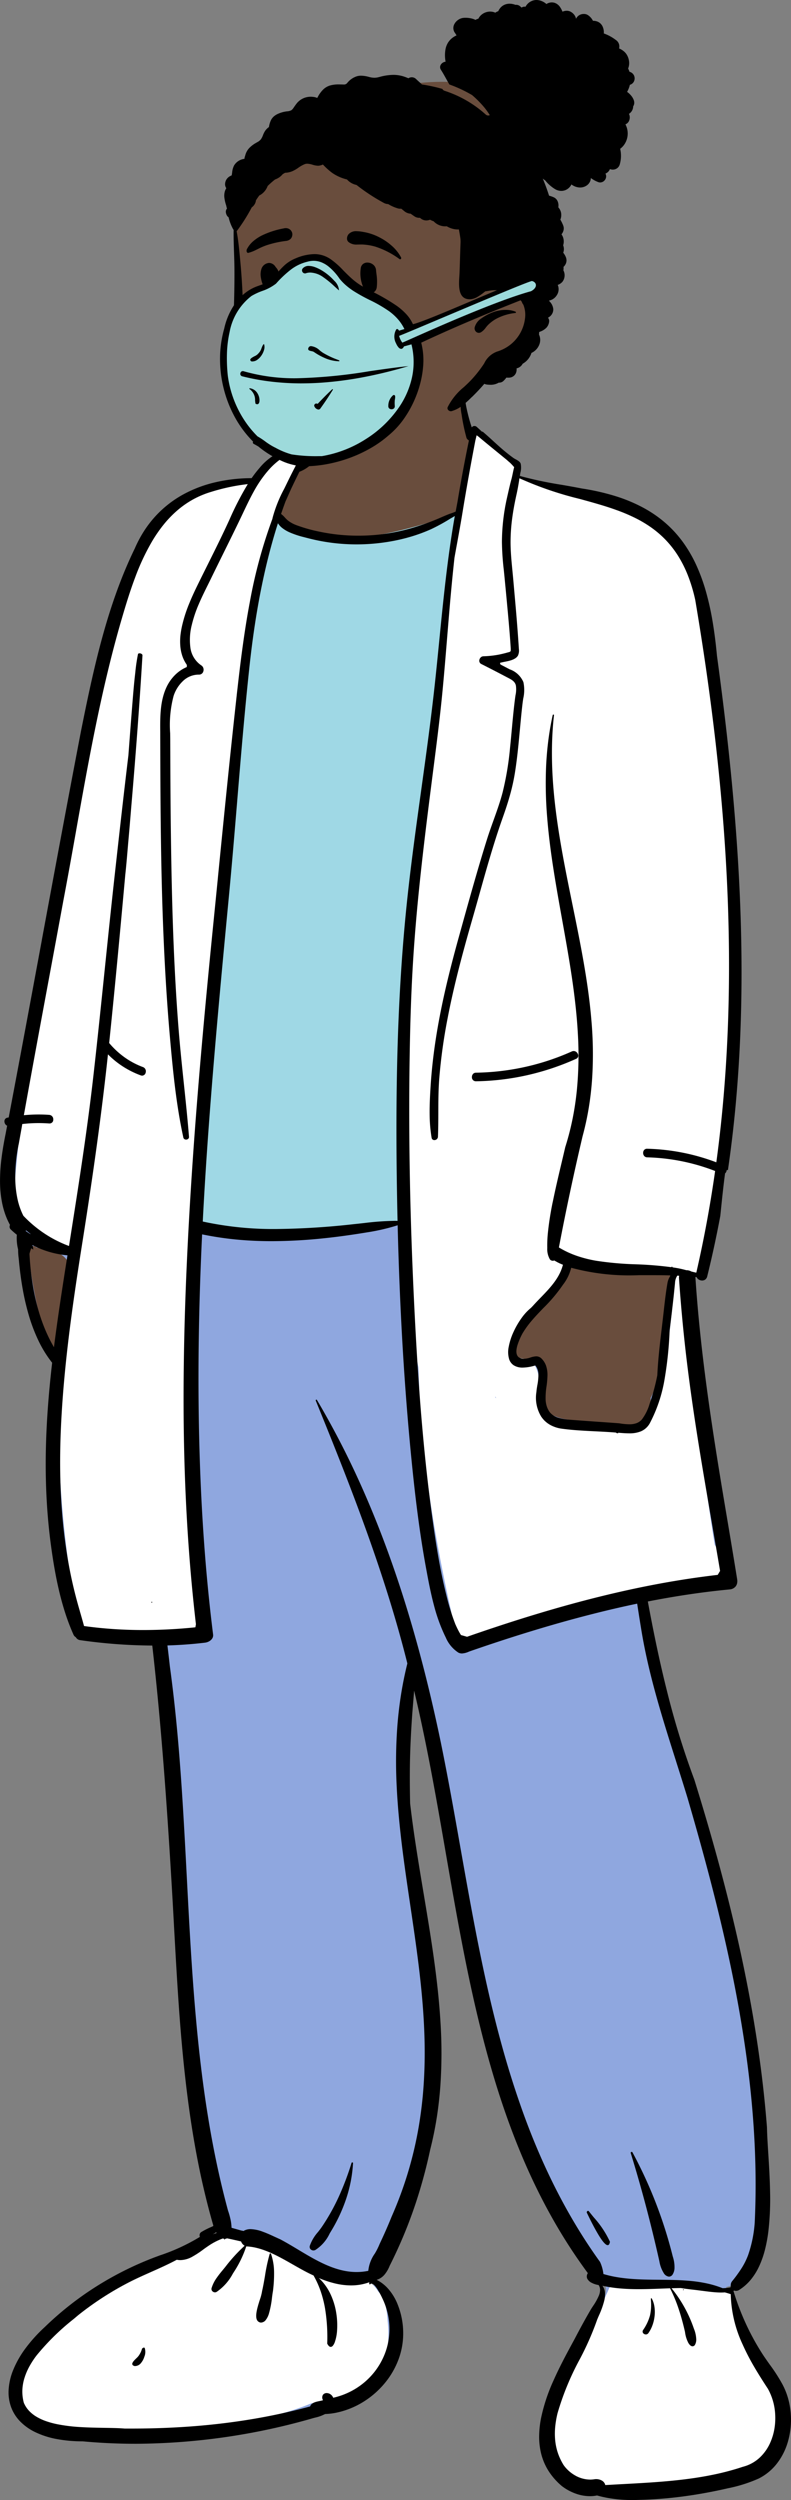 <svg xmlns="http://www.w3.org/2000/svg" width="122.688" height="387.602" viewBox="0 0 122.688 387.602"><rect x="0" y="0" width="122.688" height="387.602" fill="#808080" stroke="none"/><g id="doc-nurse-6" transform="translate(0)"><g id="BODY" transform="translate(0 56.955)"><path id="_Clothes" fill="#8fa7df" d="M6.593,303.168c6.577-7.234,16.27-9.782,24.587-14.319l-.182-.47c.492-.28,1.063-.523,1.6-.769.1-.13.468-.451.576-.587-8.236-30.832-5.263-58.564-9.7-91.149-3.878-.2-8.434.174-12.212-1.166C5.984,180.723,6.6,167.936,8.045,153.071a.6.6,0,0,0-.2-.7C4.57,148.738,2.8,140,2.571,133.183c0,0,.035-.495.035-.495-.345-.257-.753-.617-1.073-.9-2.363-5.19-1.6-10.307-.332-16.142h0c6.607-29.02,8.454-61.152,19.586-88.527,3.024-7.107,9.722-10.372,17.311-10.384h.467c.376-.548.8-1.136,1.211-1.628a.452.452,0,0,1-.094-.209c-.154-.957.759-1.52,1.472-1.953a12.906,12.906,0,0,1,2.518-1.1,3.363,3.363,0,0,1,2.659-.166c.347.2.515.713.953.7.023,0,.047-.005.07-.007,1.294-2.7,1.3-5.632,3.472-7.968,2.453-2.378,5.429-4.543,9.1-4.39,2.637.239,8.382.408,9.725,3.27a9.612,9.612,0,0,1,2.182,5.446l.681-.062c.41.369,1.231,1.144,1.66,1.544l.049-.12a32.6,32.6,0,0,0,4.393,3.62c.736.242.1,1.234.148,1.817a60.366,60.366,0,0,1,9.255,2.59c7.188.993,13.094,3.576,16.253,8.192,9.891,23.651,10.6,64.74,6.631,96.053-.029.235.038.616-.236.718-.286,2.094-.509,4.237-.721,6.3-.464,3.319-1.3,6.619-2.048,9.831l-.229-.514c-.465.046-1.417.045-1.892.041,1.462,16.452,3.989,32.065,6.72,47.953a.347.347,0,0,1-.343.476,134.356,134.356,0,0,0-13.679,2.064c4.676,24.766,18.291,59.522,18.629,82.3.073,7.926,2.87,22.654-5.418,24.721,1.428,5.769,4.695,10.639,7.884,15.444,2.433,4.208,1.326,11.258-3.245,13.426-7.828,2.657-16.768,4.2-24.627,2.495a5.979,5.979,0,0,1-4.927-1.235c-7.9-6.991.934-18.723,4.706-26.162.877-1.355,2.445-3.475.928-5.152a2.633,2.633,0,0,1-1.4-.465c.416-.629.392-.485-.043-1.063-18.473-24.322-19.824-60.458-26.787-89.983l-1.794.131c-3.816,32.96,13.572,55.376-3.7,88.857-.57,1.954-2.324,1.858-3.74,2.38,10.1,3.625,5.585,18.2-3.625,19.837-10.293,2.625-21.011,5.1-31.234,4.865-2.758,0-5.517-.135-8.213-.378C.094,319.4-2.012,310.93,6.593,303.168" data-name="👕 Clothes" transform="translate(0.942 1.37)"/><path id="_Skin" fill="#694d3d" d="M8.193,0A12.331,12.331,0,0,0,5.706.215,3.663,3.663,0,0,0,3.974.983a3.563,3.563,0,0,0-.606,2.541h0c0,.248,0,.5-.007.747C2.227,6.371,2.072,8.8,1.923,11.149v0c-.025.393-.051.8-.081,1.193a24.151,24.151,0,0,1-.786,4.535C.424,19.766-.29,23.036.122,23.547a.17.17,0,0,0,.137.069.3.3,0,0,0,.136-.039,17.54,17.54,0,0,0,3.545.562c1.223.084,2.474.091,3.754.091h.637c1.47,0,2.79.009,4.051.123h.027a4.13,4.13,0,0,1,1.442.4h0a4.13,4.13,0,0,0,1.442.4,1.254,1.254,0,0,0,.585-.134,11.359,11.359,0,0,0,.88-1.4c1.048-1.775,2.8-4.745,4.153-5.878l.12-.11a14.634,14.634,0,0,0,1.382-1.454,9.535,9.535,0,0,0,1.1-1.646,6.718,6.718,0,0,0,.645-1.838,5.91,5.91,0,0,0,.025-2.032.791.791,0,0,0-.558-.53,3.085,3.085,0,0,0-1-.125c-.287,0-.594.018-.84.032l-.035,0c-.266.015-.518.03-.741.03a2.471,2.471,0,0,1-.46-.034,27.22,27.22,0,0,1-.086-3.046c.034-3.266.059-5.626-4.759-6.166L14.883.686C14.058.55,12.958.376,11.76.236A31.441,31.441,0,0,0,8.193,0ZM95.724,11.705c-.275,0-.534.276-.767.821a43.518,43.518,0,0,1-.328,4.393c-.175,1.456-.4,2.931-.624,4.358l0,.013c-.106.687-.216,1.4-.319,2.1a3.8,3.8,0,0,0-.1,1.3,2.266,2.266,0,0,0,.337.963,3.2,3.2,0,0,0,1.642,1.181,14.969,14.969,0,0,0,2.247.583c.3.062.586.121.864.185a.613.613,0,0,0,.47.2.769.769,0,0,0,.333-.076c.135.014.254.022.364.026.066-.011.1-.041.106-.084.006-.078-.093-.181-.179-.21a8.168,8.168,0,0,0-.1-2.346c-.157-1.31-.413-2.916-.723-4.522-.35-1.819-.743-3.506-1.136-4.878A13.494,13.494,0,0,0,96.469,12.3C96.209,11.905,95.958,11.706,95.724,11.705ZM49.145,137.464a32.025,32.025,0,0,0-4.154.279,35.713,35.713,0,0,0-4.073.781,31.868,31.868,0,0,0-7.18,2.72,1.41,1.41,0,0,0-.655.668,4.27,4.27,0,0,0-.374,1.117,16.68,16.68,0,0,0-.258,2.534h0c-.016.319-.029.595-.05.8-.107,1.128-.222,2.133-.353,3.074a5.469,5.469,0,0,0-.6,1.8,6.719,6.719,0,0,0-.122,1.16,2.4,2.4,0,0,0,.145.94.629.629,0,0,0,.5.421c.117.776.158,1.585.2,2.367s.08,1.592.2,2.368a7.661,7.661,0,0,0,.663,2.248,5.937,5.937,0,0,0,3.168,2.565,12.879,12.879,0,0,0,4.572.727,24.228,24.228,0,0,0,4.936-.549,23.041,23.041,0,0,0,4.095-1.25c3.664-1.426,4.232-5.052,4.781-8.559.164-1.046.333-2.128.584-3.111a6.044,6.044,0,0,0,2.313-1.073,4.31,4.31,0,0,0,.877-.911,3.727,3.727,0,0,0,.552-1.169c.529-1.479,1.028-3,1.511-4.465h0l.121-.368.033-.08a4.16,4.16,0,0,0,.249-.808,1.329,1.329,0,0,0-.052-.785.816.816,0,0,0-.5-.43,15.635,15.635,0,0,0-5.147-2.3A24.023,24.023,0,0,0,49.145,137.464Z" data-name="✋ Skin" transform="translate(104.286 164.033) rotate(180)"/><path id="_Shoes" fill="#fff" d="M28.154,0a6.252,6.252,0,0,0-.633.033A107.035,107.035,0,0,0,16.569.618c-1.888.21-3.712.487-5.421.821A53.291,53.291,0,0,0,5.821,2.762a2.386,2.386,0,0,0-.635-.085,3.08,3.08,0,0,0-1.218.272,5.152,5.152,0,0,0-1.138.7A7.731,7.731,0,0,0,1.11,5.578,7.338,7.338,0,0,0,.426,7.017a7.646,7.646,0,0,0-.353,1.5,9.865,9.865,0,0,0,.109,3.07A19.807,19.807,0,0,0,2.407,17.4a57.4,57.4,0,0,1,2.827,5.554c.8,1.8,1.551,3.7,2.294,5.806a1.084,1.084,0,0,0-.152,1.017.672.672,0,0,0,.54.442,11.228,11.228,0,0,1,1.378.223,8.733,8.733,0,0,0,1.757.237c.073,0,.147,0,.218-.005,3.036.369,6.118.635,8.768.856.067,0,.136,0,.207,0a13.469,13.469,0,0,1,1.814.175l.039.005a14.283,14.283,0,0,0,1.924.18,3.181,3.181,0,0,0,2.359-.806.118.118,0,0,0,.069.021A.171.171,0,0,0,26.6,31c.416-1.01.914-2.017,1.4-2.99L28,28c.1-.212.213-.431.318-.645.78-1.744,1.738-3.45,2.665-5.1h0c.97-1.727,1.973-3.512,2.771-5.341A23.476,23.476,0,0,0,34.789,14.1a17.51,17.51,0,0,0,.608-2.974A11.331,11.331,0,0,0,35.4,8.806a13.245,13.245,0,0,0-.46-2.406,12.315,12.315,0,0,0-.909-2.285,9.569,9.569,0,0,0-1.341-1.959A6.76,6.76,0,0,0,30.676.588,5.631,5.631,0,0,0,28.154,0Zm80.5,8.772c-1.3,0-2.6.066-3.934.139l-.262.014c-1.159.064-2.254.125-3.194.125-.274,0-.52,0-.751-.015l-.843.037c-.712.03-1.436.059-2.136.087-4.145.165-8.431.336-12.6.875a55.739,55.739,0,0,0-6.187,1.132c-1.041.256-2.062.545-3.035.861-1.022.331-2.026.7-2.985,1.1a4.286,4.286,0,0,0-1.5-.251,7.391,7.391,0,0,0-2.761.6l-.227.089c-.207.08-.419.16-.625.238h0c-1.714.646-3.485,1.313-4.593,2.868a10.282,10.282,0,0,0-1.851,4.166,14.107,14.107,0,0,0-.29,2.3,16.135,16.135,0,0,0,.063,2.3l.036.35c.012.117.023.237.034.354v.008a14.208,14.208,0,0,0,.353,2.334,3.871,3.871,0,0,0,1.1,1.947,4.44,4.44,0,0,0,1.075,1.252,5.272,5.272,0,0,0,1.358.773,15.225,15.225,0,0,0,3.18.748,14.6,14.6,0,0,1,3.233.774,33.558,33.558,0,0,1,5.86,2.5c3.09,1.533,6.286,3.119,8.943,3.119a5.874,5.874,0,0,0,.92-.07,1.717,1.717,0,0,0,.382.556.6.6,0,0,0,.4.166,1.235,1.235,0,0,0,.823-.494,9.477,9.477,0,0,0,.771-1.008h0a7.719,7.719,0,0,1,.528-.7,11.624,11.624,0,0,1,1.486-1.025,16.144,16.144,0,0,1,1.6-.817c1.1-.49,2.275-.9,3.411-1.288s2.286-.789,3.382-1.274a16.759,16.759,0,0,0,1.6-.806,12.135,12.135,0,0,0,1.5-1.009l.253-.165.338-.219c.706-.456,1.435-.927,2.106-1.458a8.234,8.234,0,0,0,1.75-1.81l.386-.269a41.485,41.485,0,0,0,6.373-5.214,19.378,19.378,0,0,0,1.35-1.579,14.7,14.7,0,0,0,1.123-1.7,11.611,11.611,0,0,0,.831-1.821,9.909,9.909,0,0,0,.474-1.95,1.622,1.622,0,0,0,.312-.824,6.869,6.869,0,0,0-.244-1.732,5.034,5.034,0,0,0-.619-1.376,4.817,4.817,0,0,0-.942-1.058,5.963,5.963,0,0,0-1.214-.779,8.578,8.578,0,0,0-1.435-.538,12.989,12.989,0,0,0-1.6-.337A23.978,23.978,0,0,0,108.649,8.772Z" data-name="👟 Shoes" transform="translate(121.111 328.741) rotate(180)"/><path id="_Clothes-2" fill="#fff" d="M40.435,0a1.289,1.289,0,0,0-.541.125C37.509,1.229,34.939,2.3,32.255,3.3c-2.262.843-4.585,1.614-6.9,2.291s-4.687,1.278-7.044,1.786c-2.414.52-4.839.951-7.209,1.281-1.217.17-2.459.289-3.661.405-1.183.114-2.406.232-3.6.4a.823.823,0,0,0-.426.182,2.309,2.309,0,0,0-1.7.634l-.248.042-.124.022a.055.055,0,0,0-.049.059.08.08,0,0,0,.067.076l.134.013h0l.056.005a1.861,1.861,0,0,0-.231.527A2.723,2.723,0,0,0,1.373,12.5a7.456,7.456,0,0,0,.589,1.384,9.917,9.917,0,0,0,.8,1.274c.1.609.21,1.259.31,1.922.248,1.626.5,3.292.74,4.952.771,5.254,1.556,11,2.4,17.576.133,1.032.264,2.082.39,3.1v0c.4,3.23.819,6.57,1.356,9.834-.04.849-.093,1.759-.166,2.864a2.448,2.448,0,0,1-.4,1.277c-.072.128-.154.274-.245.456l-.055,0a5.822,5.822,0,0,1-.729-.084h0l-.031,0h0a6.194,6.194,0,0,0-.8-.088.9.9,0,0,0-.15.011.424.424,0,0,0-.1-.012c-.377,0-.482.6-.592,1.229a7.606,7.606,0,0,1-.158.755,94.242,94.242,0,0,0-2.67,13.044c-.287,2.061-.539,4.232-.772,6.636C.9,80.591.725,82.7.537,85.257a224.772,224.772,0,0,0-.411,23.409c.207,6.837.668,14.265,1.451,23.376l.041.471c.15,1.734.292,3.5.43,5.2.458,5.681.931,11.554,1.77,17.277.269,1.836.562,3.429.9,4.872A35.357,35.357,0,0,0,6.136,164.6l.122.316a18.617,18.617,0,0,0,.9,2.029A15.559,15.559,0,0,0,8.312,168.7l.082.113a18.646,18.646,0,0,0,1.55,1.874,16.991,16.991,0,0,0,1.787,1.636.173.173,0,0,0,.049.027,16.274,16.274,0,0,0,1.722,1.437c3.965,2.88,8.829,3.731,13.532,4.554l.47.082a3.609,3.609,0,0,1,1.489.724,3.8,3.8,0,0,0,1.434.72,16.939,16.939,0,0,1,3.011.832,4.921,4.921,0,0,1-.093.7v0a6.714,6.714,0,0,0-.143,1.2,1.249,1.249,0,0,0,.436.736,2.915,2.915,0,0,0,.712.383,3.4,3.4,0,0,1,.907.508c.613.518,1.229.965,1.825,1.4.476.346.968.7,1.465,1.1a2.477,2.477,0,0,1,.331.395c.195.262.4.533.539.533a.1.1,0,0,0,.052-.014v0c.058-.113.568-1.106.6-1.23a96.476,96.476,0,0,0,2.55-13.075c.371-2.8,1-8.679,1.615-14.36v-.012c.561-5.213,1.091-10.136,1.318-11.707.686-4.762,1.3-9.67,1.83-14.588.513-4.78.958-9.708,1.323-14.647a32.847,32.847,0,0,0,.726-5.331l.012-.207,0-.045c.077-1.361.157-2.769.112-4.169.352-2.473.655-5.1.9-7.809.431-4.734.713-9.678.838-14.695.118-4.74.1-9.693-.053-14.72-.165-5.392-.433-10.2-.821-14.689-.187-2.17-.4-4.367-.646-6.53l-.212-1.864a42.821,42.821,0,0,0-.841-5.217c-.048-.833-.076-1.682-.1-2.5h0v0c-.028-.851-.058-1.732-.109-2.59-.184-3.079-.455-6.221-.807-9.339-.346-3.064-.779-6.188-1.287-9.283-.477-2.905-1.037-5.929-1.712-9.244-.265-1.3-.545-2.609-.832-3.886l-.146-.646c-.083-.363-.155-.731-.232-1.121a13,13,0,0,0-1-3.413.665.665,0,0,0-.611-.367.821.821,0,0,0-.552.214L41.331.546h0c-.006-.013-.013-.027-.02-.04a.985.985,0,0,0-.382-.383A1.012,1.012,0,0,0,40.435,0Zm-26.8,58c-.5,0-.941-.016-1.355-.049a17.817,17.817,0,0,1-2.106-.332A3.821,3.821,0,0,1,8.8,57.175a.044.044,0,0,1-.009-.037c.011-.039.021-.079.031-.117h0l.012-.047h0a.074.074,0,0,0,.078-.072l0-.24a23.359,23.359,0,0,0,.438-4.208c.014-.309.028-.629.044-.94l.007-.149L9.6,49.65a75.23,75.23,0,0,1,1.387-8.778c.307-1.3.612-2.426.931-3.441a28.261,28.261,0,0,1,1.26-3.326c.139-.3.286-.6.436-.889l.639-.01.319,0c.449,0,.9-.012,1.345-.02h.007c.556-.011,1.13-.022,1.7-.022.264,0,.507,0,.742.007a56.052,56.052,0,0,1,7.367.622c1.16.179,2.339.4,3.5.656.175,1.424.353,2.857.529,4.259l.267,2.129a5.49,5.49,0,0,0,.47,1.817,2.387,2.387,0,0,0,.525.689,2.7,2.7,0,0,0,.836.5,5.451,5.451,0,0,0,1.873.354l.032.3a10.343,10.343,0,0,1,0,2.444,6.079,6.079,0,0,1-.774,2.288A14.166,14.166,0,0,1,30.7,52.005l-1.01,1.012c-1.685,1.7-3.221,3.419-3.51,5.846a4.172,4.172,0,0,1-.333.275,1.307,1.307,0,0,0-.518.648c-.724-.2-1.486-.448-2.223-.692a28.439,28.439,0,0,0-3.377-.968,13.32,13.32,0,0,0-2.583-.215c-.584,0-1.179.022-1.755.044h0C14.818,57.977,14.224,58,13.635,58ZM36.784,38.126c-.02,0-.043-.03-.062-.081l-.006-.015a.886.886,0,0,0-.054-.122c.117.054.155.146.145.194,0,.015-.012.025-.022.025Zm51.963-36.9c-.647,0-1.243.02-1.825.061a23.983,23.983,0,0,0-2.534.321l-.221.04a7.4,7.4,0,0,0-1.1.27,5.7,5.7,0,0,0-.589.258,5.976,5.976,0,0,1-.565.249.2.2,0,0,0-.122.108.231.231,0,0,0,.006.183,6.572,6.572,0,0,0,.316.645.04.04,0,0,0,.035.021.043.043,0,0,0,.044-.043c0-.165-.006-.337-.02-.527h.147c.006.207,0,.416-.007.618v0a7.1,7.1,0,0,0,.01.894l.092.978c.017.183.033.343.047.489.078.787.207,1.586.332,2.358l0,.021c.029.177.058.36.087.539.325,2.052.6,4.143.81,6.214.311,3.034.53,6.362.669,10.173.124,3.4.173,6.854.221,10.2.008.532.016,1.135.025,1.721l.02,1.291c.046,2.923.109,6.323.278,9.681-.021.29-.042.581-.062.861-.017.244-.032.447-.047.657-.129,1.784-.234,3.6-.335,5.356v0c-.046.8-.1,1.715-.153,2.6-.118,1.93-.239,3.892-.356,5.79l-.006.1v.014c-.447,7.244-.908,14.735-1.292,22.107-.08,1.53-.15,3.034-.21,4.472-.377,1.853-.7,3.893-1,6.237-.262,2.089-.476,4.221-.682,6.283v0l-.02.2-.037.366c-.836,8.334-1.634,17.05-2.373,25.907-.293,3.515-.581,7.09-.858,10.547v.015q-.1,1.2-.193,2.4c-.161,2-.3,3.762-.416,5.377-.108.584-.214,1.156-.328,1.734-.55,2.8-1.11,5.655-1.653,8.413l-.043.217,0,.019c-.633,3.222-1.288,6.554-1.931,9.831a56.744,56.744,0,0,1-2.048,6.72c-.858,2.47-1.75,4.85-2.045,5.523a14.614,14.614,0,0,1-.94,1.484,14.931,14.931,0,0,1-1.255,1.622l-.032.032c-.159.163-.511.577-.343.894a.288.288,0,0,0,.169.147.756.756,0,0,0,.134.621.508.508,0,0,0,.406.194.708.708,0,0,0,.216-.036,20.844,20.844,0,0,0,2.139-.812,14.506,14.506,0,0,0,1.924-1.032,11.974,11.974,0,0,0,3.215-3.014,19.981,19.981,0,0,0,4.169-.412,21.76,21.76,0,0,0,4.53-1.487,12.825,12.825,0,0,0,1.891-1.053,9.052,9.052,0,0,0,1.643-1.419,8.074,8.074,0,0,0,.728-.954,10.157,10.157,0,0,0,1.834-1.676,15.7,15.7,0,0,0,1.512-2.09A31.736,31.736,0,0,0,93,166.118a74.68,74.68,0,0,0,2.705-8.726h0l0-.014c.078-.295.159-.6.239-.9.952-3.563,1.844-7.27,2.652-11.02.756-3.509,1.443-7.087,2.04-10.636l.475-2.85c.395-2.379.8-4.915,1.052-7.464.433-1.531.99-3.557,1.464-5.658,1.073-4.753,1.922-8.7,2.671-12.426.9-4.494,1.645-8.586,2.266-12.509.656-4.146,1.239-8.367,1.733-12.547s.908-8.413,1.237-12.609a.772.772,0,0,0-.093-.459.671.671,0,0,0-.3-.267,5.423,5.423,0,0,0-.133-.7,6.771,6.771,0,0,0-1.236-2.442,8.673,8.673,0,0,0-2-1.849,18.834,18.834,0,0,0-2.435-1.365c-.838-.4-1.711-.763-2.555-1.115l-.539-.225a72.109,72.109,0,0,0,1.3-7.819c.473-4.073.782-8.268.919-12.471.134-4.088.108-8.3-.075-12.506-.176-4.036-.521-8.226-1.026-12.456-.254-2.128-.529-4.189-.819-6.126-.136-.911-.282-1.831-.433-2.733l-.092-.546c-.024-.141-.047-.284-.07-.422v0a7.754,7.754,0,0,0-.718-2.549.942.942,0,0,0-.84-.541,1.119,1.119,0,0,0-.649.222,7.341,7.341,0,0,0-2.007-.38c-.205-.019-.4-.038-.563-.06-1.735-.235-3.433-.456-5.126-.583C90.753,1.267,89.7,1.222,88.747,1.222Z" data-name="👕 Clothes" transform="translate(113.618 197.718) rotate(180)"/><path id="_Clothes-3" fill="#9fd8e5" d="M40.971,0,39.816,9.284l-3.035,29.5L33.649,66.45l-1.237,38.231v5.695h-4.4c-1.672,0-15.213,2.144-15.213,2.144L0,110.376,3.99,63.269,7.515,29.055S12,1.721,12.8,1.067s2.768,2.852,10.4,2.852S40.971,0,40.971,0Z" data-name="👕 Clothes" transform="translate(29.828 22.617)"/><path id="_Ink" d="M24.637,0c-.374,0-.758.009-1.144.026a62.152,62.152,0,0,0-6.512.5c-2.086.268-4.252.647-6.438,1.127l-.757.171a22.535,22.535,0,0,0-4.755,1.5,8.261,8.261,0,0,0-2.817,2.3A9.987,9.987,0,0,0,.539,8.846a12.255,12.255,0,0,0-.491,4.7,12.045,12.045,0,0,0,.438,2.328,10.738,10.738,0,0,0,.89,2.153A26.542,26.542,0,0,0,3.3,21.007c.413.581.839,1.181,1.228,1.791a38.179,38.179,0,0,1,2.527,4.658,39.238,39.238,0,0,1,1.874,4.974l-.142.049a.771.771,0,0,0-.268-.048.921.921,0,0,0-.437.117A7.533,7.533,0,0,0,6.24,34.159,9.762,9.762,0,0,0,4.914,36.3a14.787,14.787,0,0,0-.886,2.551A23.176,23.176,0,0,0,3.506,41.7a43.772,43.772,0,0,0-.259,6.138c.038,2.069.167,4.138.282,5.964.091,1.456.177,2.832.2,4,.175,2.253.4,4.564.669,6.869.262,2.24.573,4.539.925,6.833.67,4.37,1.521,8.931,2.528,13.554,1.791,8.222,4.126,16.929,7.139,26.619a125.563,125.563,0,0,1,4.226,13.664c1.04,4.122,1.99,8.561,2.99,13.969-2.133.419-4.262.787-6.327,1.093-2.145.319-4.289.581-6.372.779a1.285,1.285,0,0,0-.926.471,1.2,1.2,0,0,0-.222.484,1.614,1.614,0,0,0-.01.6c.467,2.916.963,5.883,1.429,8.655l.421,2.5c.889,5.294,1.912,11.538,2.754,17.7.891,6.524,1.5,12.353,1.863,17.821a1.548,1.548,0,0,0,.025.194c-.068,0-.133,0-.194.005a.883.883,0,0,0-.356-.4,1,1,0,0,0-.507-.142.8.8,0,0,0-.483.153.835.835,0,0,0-.306.488c-.754,3.047-1.436,6.2-2.028,9.368l-.163,1.579c-.148,1.433-.324,3.1-.537,4.732l-.039.292a.7.7,0,0,0-.249.508.349.349,0,0,1-.095.013.422.422,0,0,1-.1-.012c-.474,3.238-.873,6.581-1.185,9.937-.3,3.245-.534,6.6-.687,9.97-.148,3.248-.228,6.61-.239,9.991-.01,3.245.044,6.61.161,10,.111,3.235.283,6.6.511,10,.216,3.218.488,6.576.811,9.98.587,6.194,1.348,12.692,2.327,19.863.179,1.925.4,3.637.665,5.236a43.251,43.251,0,0,0,1.035,4.683,28.743,28.743,0,0,0,1.5,4.122,20.935,20.935,0,0,0,2.059,3.553,18.264,18.264,0,0,0,1.269,1.56,17.753,17.753,0,0,0,1.444,1.414,18.3,18.3,0,0,0,1.631,1.268,19.846,19.846,0,0,0,1.829,1.12,24.435,24.435,0,0,0,4.3,1.792,35.78,35.78,0,0,0,5.238,1.188c1.035.207,2.093.391,3.117.569h0a60.506,60.506,0,0,1,6.484,1.374l-.014.1c-.016.122-.04.258-.066.4v0a3.07,3.07,0,0,0-.048,1.4c.1.312.458.506.769.678h0a3.575,3.575,0,0,1,.342.2c.533.381,1.065.8,1.625,1.275.533.454,1.06.933,1.568,1.4s1.045.951,1.585,1.41a.055.055,0,0,0,.036.013.063.063,0,0,0,.057-.035c.282.264.565.524.842.772a.538.538,0,0,0,.355.133.444.444,0,0,0,.405-.231c.227.661.426,1.346.608,2.1.126.518.254,1.077.343,1.651.025.162.044.332.061.5v0a4.664,4.664,0,0,0,.219,1.138.145.145,0,0,0,.134.1.149.149,0,0,0,.137-.1,7.58,7.58,0,0,0,.072-3.407l-.01-.081a29.615,29.615,0,0,0-.758-3.563l-.016-.023a1,1,0,0,0-.345-.328c.638-3.074,1.239-6.3,1.787-9.594.09-.464.18-.944.269-1.428a5.4,5.4,0,0,1,.688-.27h0c.132-.045.269-.092.4-.144.367-.143.734-.3,1.09-.457h0c.2-.085.44-.191.672-.288a37.313,37.313,0,0,1,3.557-1.284,31.027,31.027,0,0,1,3.642-.868,28.714,28.714,0,0,1,3.719-.4c.439-.018.884-.028,1.321-.028a29.091,29.091,0,0,1,6.11.635,23.541,23.541,0,0,1,3.445.973,4.987,4.987,0,0,1,1.342.719,4.355,4.355,0,0,1,.5.483,3.974,3.974,0,0,0,.547.521.405.405,0,0,0,.051.032c-.224.658-.459,1.321-.7,1.971-.128.281-.255.569-.379.847v0h0c-.218.491-.443,1-.677,1.49-.337.706-.694,1.441-1.092,2.247a.371.371,0,0,0-.1.024,5.664,5.664,0,0,0-1.871,1.25,5.862,5.862,0,0,0-1.261,1.892,7.7,7.7,0,0,0-.585,2.529l-.026.463a7.059,7.059,0,0,0,.006,1.044,1.994,1.994,0,0,0,.275.913.051.051,0,0,0,.043.024.049.049,0,0,0,.042-.024,3.237,3.237,0,0,0,.342-1.365,6.453,6.453,0,0,1,.1-.708l.052-.229a9.708,9.708,0,0,1,.6-1.91,5.86,5.86,0,0,1,1.424-1.982l-.221.441-.289.573a.5.5,0,0,0-.026.373.341.341,0,0,0,.174.2,2.49,2.49,0,0,0,1.084.264,2.29,2.29,0,0,0,1.066-.272H77.2a4.826,4.826,0,0,0,1.851-.357,8.969,8.969,0,0,0,3.368-2.544,18.905,18.905,0,0,0,1.24-1.6,24.936,24.936,0,0,0,5.6-.633A19.639,19.639,0,0,0,94.35,310.9a16.867,16.867,0,0,0,4.273-3.381,17.139,17.139,0,0,0,1.736-2.269,18.779,18.779,0,0,0,1.419-2.675c.527-1.083,1.039-2.218,1.522-3.375.462-1.106.911-2.266,1.337-3.45.791-2.2,1.516-4.512,2.216-7.073,1.315-4.8,2.343-9.788,3.284-14.481,2.066-10.776,4.1-21.745,6.067-32.354l0-.022c1.668-9,3.394-18.305,5.133-27.465l.073-.014.011,0,.113-.022a.55.55,0,0,0,.465-.5.77.77,0,0,0-.091-.438.693.693,0,0,0-.328-.311l.243-1.281.055-.274c.257-1.3.445-2.438.575-3.482a27.548,27.548,0,0,0,.23-3.592,17.323,17.323,0,0,0-.358-3.512,12.776,12.776,0,0,0-.476-1.667,11.012,11.012,0,0,0-.714-1.575.611.611,0,0,0,.061-.36.618.618,0,0,0-.2-.36c-.284-.271-.593-.541-.919-.8a7.231,7.231,0,0,0-.2-2.282,9.848,9.848,0,0,0-.085-1.348v0c-.025-.226-.048-.44-.061-.635-.141-1.431-.325-2.8-.548-4.059a38.1,38.1,0,0,0-.952-4.121,26.292,26.292,0,0,0-1.485-3.926,18.166,18.166,0,0,0-2.146-3.472c.6-5.2.92-9.822.985-14.12.037-2.429-.009-4.833-.137-7.147-.133-2.417-.36-4.81-.673-7.114-.372-2.735-.772-4.964-1.258-7.013-.287-1.212-.61-2.37-.957-3.441a33.337,33.337,0,0,0-1.261-3.3.847.847,0,0,0-.374-.42.879.879,0,0,0-.618-.445,81.535,81.535,0,0,0-11.238-.845c-.62-5.457-1.167-11.177-1.672-17.487-.421-5.251-.806-10.817-1.214-17.518l-.048-.8c-.155-2.54-.3-5.12-.434-7.616v-.012c-.212-3.85-.431-7.831-.7-11.744-.3-4.4-.642-8.231-1.033-11.725-.47-4.195-1.023-7.995-1.693-11.618-.363-1.964-.765-3.9-1.2-5.745-.452-1.939-.952-3.854-1.484-5.69l.073-.072.365-.164a11.786,11.786,0,0,0,1.422-.731.579.579,0,0,0,.264-.351.677.677,0,0,0-.033-.407A30.308,30.308,0,0,1,97.9,37.926h0l.22-.082a50.456,50.456,0,0,0,9.386-4.578,49.241,49.241,0,0,0,8.258-6.464,23.356,23.356,0,0,0,3.01-3.339,15.24,15.24,0,0,0,1.863-3.292,9.63,9.63,0,0,0,.715-3.107,6.708,6.708,0,0,0-.434-2.782,6.336,6.336,0,0,0-1.369-2.108,8.292,8.292,0,0,0-2.3-1.633,13.091,13.091,0,0,0-3.224-1.058,21.579,21.579,0,0,0-4.152-.381c-2.7-.251-5.46-.379-8.217-.379a100.635,100.635,0,0,0-27.494,3.962c-.119.034-.241.066-.376.1a6.029,6.029,0,0,0-1.517.549,10.375,10.375,0,0,0-2.043.275A12.918,12.918,0,0,0,66.3,15.244a13.618,13.618,0,0,0-3.224,2.8,12.711,12.711,0,0,0-2.168,3.674,11.52,11.52,0,0,0-.757,4.268,12,12,0,0,0,1.007,4.694A8.216,8.216,0,0,0,62.435,32.7a5.96,5.96,0,0,0,1.835,1.44,2.546,2.546,0,0,0-1.249.838,5.079,5.079,0,0,0-.77,1.335c-.393.779-.774,1.57-1.134,2.353A70.886,70.886,0,0,0,58.1,46.356a78.3,78.3,0,0,0-2.143,7.995c-.412,1.617-.755,3.293-1.019,4.983-.251,1.61-.44,3.285-.559,4.979a75.055,75.055,0,0,0,0,9.951c.182,2.975.525,6.228,1.048,9.944.466,3.315,1.029,6.685,1.573,9.944h0c.757,4.532,1.54,9.219,2.075,13.833.057,2.528.064,4.638.022,6.641-.044,2.149-.155,4.451-.337,7.037-.045.635-.1,1.28-.15,1.9v0h0c-.027.328-.056.668-.082,1l-.056.727c0,.06-.01.125-.017.2-.883-3.692-1.747-7.781-2.643-12.5-.8-4.21-1.548-8.526-2.272-12.7v0c-.983-5.661-2-11.515-3.157-17.218-.623-3.071-1.237-5.853-1.875-8.5-.716-2.977-1.445-5.713-2.227-8.365-.841-2.849-1.748-5.6-2.7-8.174-1.015-2.756-2.12-5.424-3.283-7.931-1.23-2.652-2.571-5.222-3.986-7.637a81.835,81.835,0,0,0-4.806-7.292.853.853,0,0,0,.093-.854,1.561,1.561,0,0,0-.735-.666,3.312,3.312,0,0,0-1.019-.319,1.281,1.281,0,0,1-.234-.768,2.433,2.433,0,0,1,.182-.855,9.164,9.164,0,0,1,.922-1.649v0c.125-.19.243-.37.333-.523.756-1.286,1.527-2.687,2.5-4.545l.554-1.022c.862-1.594,1.853-3.457,2.707-5.38a27.856,27.856,0,0,0,1.944-5.816,15.278,15.278,0,0,0,.31-2.89,10.834,10.834,0,0,0-.333-2.781,9.177,9.177,0,0,0-1.126-2.6,10.328,10.328,0,0,0-2.069-2.344A7.946,7.946,0,0,0,33.487,1.03,6.608,6.608,0,0,0,31.187.6a5.528,5.528,0,0,0-1.1.109,18.518,18.518,0,0,0-2.7-.541A22.08,22.08,0,0,0,24.637,0ZM10.251,32.189h0c-.335-.09-.632-.178-.905-.27A19.469,19.469,0,0,0,7.529,24.18,35.515,35.515,0,0,0,5.7,20.635c-.728-1.248-1.516-2.468-2.121-3.391a9.091,9.091,0,0,1-1.128-4.037A9.955,9.955,0,0,1,2.57,11.07a9,9,0,0,1,.584-2.023A7.117,7.117,0,0,1,4.828,6.6,6.044,6.044,0,0,1,7.479,5.151a40.1,40.1,0,0,1,4.562-1.216c1.447-.3,2.965-.545,4.642-.748,3.114-.378,6.306-.549,9.392-.716l.029,0c.885-.048,1.8-.1,2.7-.15a1.09,1.09,0,0,0,.537.7,1.78,1.78,0,0,0,.882.223,1.894,1.894,0,0,0,.231-.014,4.075,4.075,0,0,1,.7-.06,4.76,4.76,0,0,1,2.312.632,5.6,5.6,0,0,1,1.811,1.624,8.855,8.855,0,0,1,.9,1.925,9.044,9.044,0,0,1,.407,1.994,10.977,10.977,0,0,1-.015,2.046,14.921,14.921,0,0,1-.362,2.082,42.269,42.269,0,0,1-3.445,8.359h0a45.04,45.04,0,0,0-2.706,6.158l-.07.168c-.053.125-.11.256-.17.4a13.385,13.385,0,0,0-.861,2.4,3.913,3.913,0,0,0-.094,1.22,2.017,2.017,0,0,0,.394,1.047,20.968,20.968,0,0,0-2.813-.423c-.861-.074-1.79-.11-2.838-.11-1.188,0-2.4.046-3.566.091h0c-.417.016-.848.032-1.277.047a22.621,22.621,0,0,1-1.371-3.31c-.34-1.025-.65-2.157-.95-3.46a4.911,4.911,0,0,0-.518-1.7c-.2-.34-.431-.527-.653-.527a.446.446,0,0,0-.368.222,1.648,1.648,0,0,0-.2.949,4.768,4.768,0,0,0,.361,1.566,20.236,20.236,0,0,0,3.466,6.266c-.519.016-1,.027-1.457.032-.6-.105-1.224-.178-1.823-.249l-.026,0-.607-.073c-.254-.032-.513-.066-.763-.1l-.021,0c-.774-.1-1.575-.209-2.368-.255-.21-.012-.415-.018-.608-.018s-.407.007-.6.02ZM72.005,16.584a.692.692,0,0,0,.6-.285.807.807,0,0,0-.006-.8l.014-.025.007-.011,0,0c.151-.044.318-.079.5-.115.594-.122,1.268-.259,1.462-.834,2.2-.6,4.5-1.134,6.813-1.577,2.236-.428,4.56-.786,6.907-1.066,2.259-.269,4.6-.472,6.965-.6,2.268-.126,4.618-.19,6.985-.19.367,0,.735,0,1.1,0,.862.075,1.96.093,3.124.112,1.139.019,2.429.04,3.7.118a25.648,25.648,0,0,1,3.723.464,13.078,13.078,0,0,1,1.681.467,8.125,8.125,0,0,1,1.46.679,5.3,5.3,0,0,1,1.163.934,4.2,4.2,0,0,1,.791,1.23,6.7,6.7,0,0,1,.227,1.945A7.3,7.3,0,0,1,118.9,18.9a9.6,9.6,0,0,1-.754,1.786,13.782,13.782,0,0,1-1.1,1.694,36.992,36.992,0,0,1-5.8,5.7h0c-.23.193-.467.394-.7.59a47.826,47.826,0,0,1-7.746,5.026c-1.132.588-2.348,1.129-3.525,1.653h0c-1.336.594-2.717,1.209-4.016,1.908a.358.358,0,0,0-.068-.019,2.8,2.8,0,0,0-.479-.041,3.958,3.958,0,0,0-1.845.525,14.513,14.513,0,0,0-1.69,1.107c-.272.2-.53.383-.787.554a10.017,10.017,0,0,1-2.283,1.177.772.772,0,0,0-.228-.08c.033-.034.032-.058.026-.071a.059.059,0,0,0-.055-.029.052.052,0,0,0-.048.024c-.006.013-.008.036.019.073a1.169,1.169,0,0,0-.341.1c-.685-.143-1.388-.3-2.089-.463l-.1-.032a1.245,1.245,0,0,0-.548-.656,25.186,25.186,0,0,0,2.7-2.9l.11-.142c.2-.258.407-.512.61-.758h0a16.086,16.086,0,0,0,.99-1.286,5.484,5.484,0,0,0,.714-1.467.494.494,0,0,0-.077-.447.567.567,0,0,0-.445-.226.5.5,0,0,0-.249.066A7.9,7.9,0,0,0,86.573,35.1v0c-.088.138-.178.28-.268.418a16.831,16.831,0,0,0-1.812,3.806c-2.489-.1-4.912-1.486-7.256-2.823-1.1-.627-2.136-1.218-3.178-1.685a14.165,14.165,0,0,1-1.122-2.487,17.433,17.433,0,0,1-.666-2.629,27.5,27.5,0,0,1-.336-5.446c-.172-.339-.354-.511-.544-.511a.45.45,0,0,0-.33.184,1.786,1.786,0,0,0-.289.516,6.749,6.749,0,0,0-.371,1.937,11.918,11.918,0,0,0,.139,2.655,10.8,10.8,0,0,0,.87,2.853,8.148,8.148,0,0,0,1.823,2.531l-.159-.066a15.581,15.581,0,0,0-2.372-.777,10.78,10.78,0,0,0-2.451-.3,8.3,8.3,0,0,0-2.858.493.4.4,0,0,0,0-.3.07.07,0,0,0-.061-.037.143.143,0,0,0-.079.031.252.252,0,0,1-.2.1.762.762,0,0,1-.481-.311,4.879,4.879,0,0,1-.51-.705,12.3,12.3,0,0,1-.658-1.23,11.311,11.311,0,0,1-.86-2.431,10.614,10.614,0,0,1,.792-6.983,11,11,0,0,1,1.3-2.076,11.163,11.163,0,0,1,1.749-1.754,11.288,11.288,0,0,1,2.141-1.351,11.563,11.563,0,0,1,2.479-.865,1.139,1.139,0,0,0,.429.54A1.051,1.051,0,0,0,72.005,16.584ZM23.859,138.975c-.21-1.377-.423-2.725-.633-4-.273-1.68-.608-3.379-1.022-5.192-.369-1.616-.795-3.287-1.3-5.111-.939-3.387-2.02-6.8-3.066-10.093l0-.006c-.591-1.863-1.2-3.79-1.781-5.693-1.782-6.118-3.18-11.243-4.4-16.128-1.463-5.871-2.623-11.233-3.544-16.393-.5-2.813-.937-5.6-1.293-8.276-.374-2.82-.673-5.619-.888-8.318-.225-2.824-.366-5.635-.419-8.353-.055-2.829-.017-5.648.113-8.379a19.381,19.381,0,0,1,1.026-5.059,10.779,10.779,0,0,1,1.07-2.122,20.651,20.651,0,0,1,1.4-1.915.953.953,0,0,0,.213-.745.853.853,0,0,0,.04-.212,6.548,6.548,0,0,1,1.235-.135,15.182,15.182,0,0,0,2.376.725,20.946,20.946,0,0,0,2.442.383c1.646.166,3.35.181,5,.2,1.443.012,2.935.025,4.387.14.781.062,1.488.147,2.161.26a17.406,17.406,0,0,1,2.121.489,6.053,6.053,0,0,0,.526,1.88c1.322,1.831,2.6,3.775,3.8,5.778,1.161,1.936,2.28,3.981,3.326,6.076,1.01,2.023,1.979,4.148,2.88,6.315.869,2.089,1.7,4.274,2.464,6.495,1.068,3.073,2.04,6.239,2.973,9.681.831,3.067,1.612,6.284,2.387,9.834,1.44,6.6,2.638,13.369,3.8,19.918.95,5.369,1.933,10.922,3.043,16.344.49,2.363,1.006,4.7,1.535,6.94.553,2.348,1.137,4.67,1.736,6.9.624,2.326,1.283,4.628,1.96,6.842.7,2.3,1.446,4.571,2.209,6.759.789,2.263,1.624,4.5,2.481,6.653.884,2.221,1.818,4.416,2.776,6.524.987,2.172,2.028,4.316,3.1,6.373,1.1,2.115,2.254,4.2,3.438,6.2a.1.1,0,0,0,.083.053.107.107,0,0,0,.087-.05.116.116,0,0,0,.009-.111l-.488-1.2c-2.362-5.8-5.107-12.663-7.558-19.525-2.593-7.259-4.608-13.807-6.16-20.018.389-1.56.717-3.17.975-4.784.245-1.54.435-3.135.563-4.743a74.533,74.533,0,0,0,.123-9.389c-.128-2.793-.4-5.838-.821-9.308-.378-3.094-.844-6.238-1.294-9.28v-.006c-.566-3.822-1.151-7.774-1.575-11.7-.228-2.111-.392-4.043-.5-5.9-.123-2.091-.174-4.041-.157-5.961.019-2.063.121-4.092.3-6.031.2-2.076.491-4.134.879-6.116a59.055,59.055,0,0,1,1.57-6.216,59.938,59.938,0,0,1,2.377-6.329c.563-1.4,1.187-2.819,1.856-4.223a10.571,10.571,0,0,1,.748-1.5,5.6,5.6,0,0,0,1.016-2.682,9.016,9.016,0,0,1,1.82-.186c3.275,0,6.227,1.772,9.082,3.486.906.544,1.842,1.106,2.76,1.59l.132.058c.185.083.39.178.607.279l.008,0c.576.269,1.229.574,1.9.817A5.868,5.868,0,0,0,83.813,42a2.044,2.044,0,0,0,1.014-.235.559.559,0,0,0,.046-.035l.024-.02c.121.026.247.051.359.074l.02,0c.473.137.856.245,1.207.342.085.023.175.05.292.084a7.074,7.074,0,0,0,.185,1.407,11.167,11.167,0,0,0,.365,1.268c.555,2.049,1.076,4.183,1.548,6.342.45,2.058.87,4.207,1.248,6.387.7,4.024,1.277,8.239,1.768,12.885.409,3.871.763,8.12,1.083,12.99.285,4.344.517,8.767.74,13.044.282,5.382.573,10.947.973,16.406.216,2.938.444,5.612.7,8.173.287,2.875.6,5.537.956,8.136.117,1.053.244,2.146.378,3.247-1.985.06-3.952.205-5.848.434a1.694,1.694,0,0,0-.562.175,1.424,1.424,0,0,0-.472.378.933.933,0,0,0-.2.712c.186,1.492.358,2.962.51,4.37.319,2.956.6,6.011.828,9.082.222,2.958.406,6.02.547,9.1.135,2.956.235,6.023.3,9.116.059,2.949.085,6.018.077,9.121-.008,3.441-.061,7.016-.159,10.627-.092,3.423-.227,7-.4,10.619a49.95,49.95,0,0,0-6-.863c-1.527-.127-3.133-.192-4.773-.192a78.825,78.825,0,0,0-7.968.433c-1.964.2-4.057.48-6.4.86l-.374.061a32.047,32.047,0,0,0-4.633,1.054l-.18.06L61,197.26c-.153-6.14-.4-12.127-.724-17.794-.351-6.09-.813-12.062-1.373-17.75-.324-3.3-.63-6.026-.961-8.588-.4-3.091-.831-5.884-1.318-8.538l-.159-.858c-.3-1.623-.643-3.354-1.088-5.022a26.135,26.135,0,0,0-1.74-4.8l-.084-.168a5.222,5.222,0,0,0-1.963-2.36,1.216,1.216,0,0,0-.556-.131,2.962,2.962,0,0,0-1.025.261c-.1.04-.211.081-.318.118-.612.212-1.177.406-1.725.592-1.317.448-2.543.854-3.745,1.244-2.5.808-4.952,1.561-7.3,2.238-2.209.638-4.4,1.229-6.5,1.757C28.2,138.023,25.991,138.531,23.859,138.975Zm65.3-97.49h0l-.016-.015-.049-.045c.195-.067.4-.149.6-.243C89.548,41.263,89.347,41.374,89.158,41.485ZM17.629,189.833l-.284-.023a1.384,1.384,0,0,0,.027-.4c-.256-3.743-.6-7.508-1.018-11.191-.463-4.064-1.074-8.491-1.87-13.535-.71-4.5-1.5-9.061-2.259-13.472v-.008c-.4-2.344-.823-4.768-1.225-7.154l.367-.614c2.138-.248,4.314-.554,6.466-.912l.46-.077c2.636-.447,5.367-.989,8.116-1.612,2.594-.588,5.3-1.268,8.029-2.021,4.914-1.354,10.084-2.981,15.806-4.975l.941.266.05.077c.108.17.218.361.337.585.092.174.183.36.3.605l.182.4c.02.044.027.064.046.117v0c.016.044.041.111.088.234a34.92,34.92,0,0,1,1.259,4.127c.464,1.851.878,3.824,1.265,6.034.309,1.761.606,3.7.935,6.1.718,5.24,1.3,10.754,1.792,16.858.4,5.04.734,10.418,1.044,16.926.3,6.322.512,12.543.625,18.49.12,6.3.137,12.524.049,18.5-.09,6.127-.266,11.109-.554,15.678-.247,3.916-.609,8.1-1.109,12.784-.478,4.481-1.032,8.956-1.511,12.742l-.231,1.818c-.09.706-.181,1.415-.282,2.2-.493,3.834-1,7.8-1.382,11.712-.283,2.909-.526,5.87-.761,8.733h0c-.129,1.575-.263,3.2-.4,4.8-.243,2.8-.482,5.263-.732,7.519-.132.742-.273,1.516-.4,2.2-.306,1.684-.622,3.424-.9,5.144-.552,3.363-1.184,6.894-1.934,10.8l-.2.83-.257-.185c-1.028-.864-2.083-1.723-3.1-2.554-.43-.351-.875-.713-1.318-1.076-.166-.153-.332-.3-.493-.432a9.37,9.37,0,0,1-.655-.7c.084-.31.152-.636.218-.951h0c.055-.262.111-.533.177-.794l.045-.172c.219-.8.4-1.63.582-2.429v0l.078-.348a31.994,31.994,0,0,0,.8-6.9,42,42,0,0,0-.295-4.37V299.2c-.036-.352-.073-.717-.108-1.074l-.212-2.211c-.094-.98-.2-2.141-.31-3.317-.17-1.88-.332-3.719-.444-5.549l0-.088c-.016-.391.054-.409.391-.494h0c.056-.014.119-.03.19-.05l.03-.009c.383-.109.777-.2,1.172-.284a14.827,14.827,0,0,1,2.469-.27.6.6,0,0,0,.4-.173.749.749,0,0,0,.213-.377.612.612,0,0,0-.025-.365.553.553,0,0,0-.271-.284c-1.194-.6-2.281-1.162-3.322-1.708l-.77-.405-.049-.025-.012-.006c-.532-.275-1.081-.558-1.216-1.207a4.181,4.181,0,0,1,.057-1.466v0c.019-.121.036-.234.052-.349.223-1.671.38-3.378.532-5.028v-.007c.084-.914.171-1.86.268-2.789a45.988,45.988,0,0,1,1.174-7c.383-1.437.895-2.865,1.39-4.246h0v0c.345-.961.7-1.955,1.011-2.943,1.293-4.127,2.485-8.377,3.6-12.375l.765-2.759c.81-2.918,1.44-5.366,1.984-7.7.648-2.788,1.152-5.342,1.542-7.807.42-2.658.709-5.26.861-7.733l.031-.512c.065-1.1.129-2.406.114-3.7a23.1,23.1,0,0,0-.306-3.678.414.414,0,0,0-.427-.369.55.55,0,0,0-.557.5c-.052,1.264-.056,2.548-.059,3.789v0c0,1.754-.01,3.569-.152,5.356a83.784,83.784,0,0,1-1.266,9.129c-.457,2.395-1.021,4.906-1.724,7.676-.559,2.206-1.217,4.617-2.069,7.588l-.121.42c-.359,1.247-.716,2.518-1.06,3.747-1.053,3.753-2.142,7.634-3.45,11.37l-.154.437c-.459,1.292-.807,2.369-1.095,3.392a31.214,31.214,0,0,0-.779,3.482c-.333,2.058-.536,4.121-.731,6.229l-.1,1.041c-.117,1.264-.225,2.4-.365,3.57-.028.234-.065.467-.1.715a5.847,5.847,0,0,0-.029,2.561,3.582,3.582,0,0,0,2.126,1.986l.027.014.2.105c.379.2.775.405,1.175.613a.263.263,0,0,1,.082.23c0,.028-.016.062-.05.069-.069.013-.426.087-.466.1l-.21.042h-.007c-.709.14-1.679.332-2.036.964a1.828,1.828,0,0,0-.136,1.039v.017l0,.035c.024.4.053.808.081,1.2v.024q.013.18.026.36c.077,1.093.163,2.217.264,3.434.141,1.7.3,3.426.445,5.091l.063.7c.037.417.079.841.119,1.252v.006c.143,1.46.29,2.969.288,4.456a28.253,28.253,0,0,1-.255,3.679c-.148,1.12-.362,2.3-.655,3.62-.188.843-.34,1.684-.467,2.57a53.213,53.213,0,0,0-9.319-3.194h0c-2.035-.558-3.958-1.086-5.818-1.764a27.3,27.3,0,0,1-2.708-1.142,18.874,18.874,0,0,1-2.5-1.464,15.665,15.665,0,0,1-2.246-1.9,15.413,15.413,0,0,1-1.938-2.443,18.245,18.245,0,0,1-1.577-3.1,24.967,24.967,0,0,1-1.164-3.869c-.616-3.647-1.184-7.271-1.688-10.771-.528-3.669-1-7.32-1.411-10.853-.426-3.685-.792-7.357-1.09-10.912-.309-3.694-.553-7.377-.724-10.948-.178-3.7-.283-7.386-.314-10.961-.032-3.694.015-7.378.14-10.951.129-3.683.343-7.356.638-10.918.3-3.664.7-7.319,1.181-10.863a32.4,32.4,0,0,0,5.275,1.507,32.8,32.8,0,0,0,5.45.6h.02a.574.574,0,0,0,.454-.2.693.693,0,0,0,.155-.441.731.731,0,0,0-.154-.469.609.609,0,0,0-.475-.225,31.36,31.36,0,0,1-10.538-2.118c.378-2.655.812-5.316,1.291-7.909.488-2.639,1.035-5.282,1.628-7.856.226.049.47.107.767.182a1.438,1.438,0,0,0,.741.2h.033a15.173,15.173,0,0,0,2.151.442.086.086,0,0,0,.015.075.09.09,0,0,0,.07.033.074.074,0,0,0,.053-.021.085.085,0,0,0,.022-.063,55.371,55.371,0,0,0,5.53.451,49.86,49.86,0,0,1,6.148.55,19.084,19.084,0,0,1,2.96.747,14.43,14.43,0,0,1,2.821,1.314c-1.073,5.652-2.309,11.456-3.674,17.249a44.181,44.181,0,0,0-.978,4.526c-.237,1.461-.408,2.978-.508,4.511a59.9,59.9,0,0,0,.124,8.986c.224,2.682.616,5.611,1.2,8.955.518,2.981,1.137,6.011,1.735,8.941v0c.977,4.786,1.987,9.734,2.593,14.622.327,2.631.513,5.034.571,7.347.031,1.253.023,2.493-.023,3.687-.049,1.252-.142,2.5-.278,3.7a.079.079,0,0,0,.018.065.1.1,0,0,0,.078.032.1.1,0,0,0,.1-.07c.285-1.289.516-2.625.687-3.972.163-1.284.278-2.619.34-3.97a63.071,63.071,0,0,0-.166-7.935c-.188-2.372-.5-4.966-.961-7.93-.408-2.641-.891-5.325-1.357-7.921v0c-.519-2.889-1.056-5.877-1.493-8.815-.49-3.295-.8-6.178-.944-8.814a56.469,56.469,0,0,1,.152-8.814c.15-1.5.372-2.983.659-4.408a41.95,41.95,0,0,1,1.138-4.409c.175-.752.355-1.516.53-2.254l.007-.028c.47-1.985.956-4.038,1.372-6.071l.028-.123c.162-.737.521-2.62.721-4.476a19.492,19.492,0,0,0,.135-2.7,3.174,3.174,0,0,0-.405-1.747.553.553,0,0,0-.443-.226.777.777,0,0,0-.25.045,7.531,7.531,0,0,0-1.334-.66c.53-2.082,2.033-3.634,3.487-5.134h0c.371-.383.754-.778,1.106-1.169l.06-.067.307-.318a8.052,8.052,0,0,0,1.48-1.609,12.7,12.7,0,0,0,1.243-2.16,9.664,9.664,0,0,0,.727-2.267,3.914,3.914,0,0,0-.07-1.93,1.788,1.788,0,0,0-.714-.941,2.527,2.527,0,0,0-1.4-.352,6.921,6.921,0,0,0-1.941.333,2.2,2.2,0,0,1-.482-1.434,8.847,8.847,0,0,1,.171-1.644c.062-.372.12-.723.142-1.046a5.584,5.584,0,0,0-.753-3.819,4.043,4.043,0,0,0-1.329-1.244,5.113,5.113,0,0,0-1.955-.632c-1.666-.225-3.378-.309-5.033-.391h0c-1.081-.053-2.2-.108-3.3-.2l-.006-.062-.049-.009-.064-.012-.2-.039.02.1-.666-.051c-.286-.021-.661-.044-1.031-.044a4.638,4.638,0,0,0-1.818.3,2.851,2.851,0,0,0-1.413,1.278,22.605,22.605,0,0,0-2.285,6.82,58.281,58.281,0,0,0-.782,7.546l-.042.341c-.2,1.609-.389,3.207-.56,4.748-.053.477-.1.962-.148,1.43l-.02.2-.065.643A2.246,2.246,0,0,1,17.629,189.833Zm58.612,127.64c-.086,0-.174,0-.26-.009-.07,0-.094-.309-.095-.322.3-.552.611-1.126.914-1.7a.572.572,0,0,0,.087-.168c.38-.732.767-1.5,1.151-2.287l.312-.642c.078-.161.159-.325.237-.483l.023-.046a20.746,20.746,0,0,0,1.806-4.532.329.329,0,0,0,.008-.088,76.646,76.646,0,0,0,3.521-12.962c.872-4.612,1.447-9.314,1.9-13.3,1.1-9.795,2.09-19.771,3.048-29.42v0l0-.023c.15-1.512.305-3.075.459-4.613l.179-1.793c1.1-10.994,2.343-24,3.243-37.074.464-6.746.8-12.847,1.041-18.652.269-6.611.4-12.72.4-18.676,0-5.974-.153-11.854-.453-17.477-.156-2.935-.357-5.87-.595-8.721-.245-2.926-.537-5.852-.868-8.7l.085-.479a80.356,80.356,0,0,1,8.072-.423c1.518,0,3.034.049,4.507.145,1.517.1,3.034.251,4.511.452l.18.025c.213.792.443,1.585.665,2.352l0,.014.155.535a68.469,68.469,0,0,1,1.593,6.868c.4,2.237.713,4.586.925,6.982.2,2.256.32,4.626.356,7.045.033,2.254-.006,4.628-.116,7.057-.195,4.3-.593,8.879-1.216,13.994-.6,4.933-1.343,9.8-1.99,13.9l-.144.91c-1.722,10.883-2.945,19.82-3.848,28.127l-.091.849a13.674,13.674,0,0,0-2.362-1.912,14.072,14.072,0,0,0-2.722-1.349.65.65,0,0,0-.224-.043.591.591,0,0,0-.552.519.692.692,0,0,0,.4.8l.025.01a12.149,12.149,0,0,1,2.861,1.515,12.928,12.928,0,0,1,2.386,2.214c-.962,9.262-1.8,18.392-2.5,26.1-.141,1.28-.252,2.585-.359,3.847-.043.51-.092,1.087-.142,1.638-.135,1.509-.266,3.055-.4,4.729-.777,9.079-1.337,16.633-1.763,23.774a.246.246,0,0,0,.073.188.549.549,0,0,0,.38.147c.134,0,.225-.051.244-.136a27.834,27.834,0,0,0,.415-2.831q.022-.2.045-.4c.155-1.357.267-2.71.379-4.092.234-2.9.456-5.839.646-8.364.726-6.009,1.388-11.936,2.117-18.506.537-4.843,1.045-9.764,1.537-14.524.562-5.443,1.143-11.071,1.77-16.606.436-3.853.99-8.055,1.692-12.845.626-4.272,1.311-8.608,1.973-12.8l.124-.787a18.415,18.415,0,0,1,3.8,1.932,19.025,19.025,0,0,1,3.277,2.756,10.687,10.687,0,0,1,.915,2.623,16.043,16.043,0,0,1,.338,2.887,24.323,24.323,0,0,1-.551,5.7c-.142.8-.288,1.613-.429,2.4l-.005.03-.1.584a22.513,22.513,0,0,1-2.535.144c-.545,0-1.1-.02-1.645-.06l-.055,0a.567.567,0,0,0-.571.592.684.684,0,0,0,.626.743c.543.039,1.1.059,1.643.059.757,0,1.529-.038,2.294-.113-1.3,7.224-2.662,14.562-3.979,21.658v0c-.7,3.76-1.419,7.649-2.128,11.5-.7,3.68-1.372,7.434-2.02,11.065l0,.015c-.955,5.354-1.942,10.89-3.056,16.3-.6,2.915-1.186,5.561-1.794,8.089-.682,2.84-1.373,5.46-2.112,8.011l-.21.717c-.527,1.792-1.169,3.9-1.935,5.94a35.332,35.332,0,0,1-2.655,5.679,22.191,22.191,0,0,1-1.729,2.514,17.188,17.188,0,0,1-2.066,2.176,14.573,14.573,0,0,1-2.455,1.747,14.184,14.184,0,0,1-2.9,1.227,30.745,30.745,0,0,1-5.694,1.208,46.888,46.888,0,0,0,2.843-5.509c1.07-2.346,2.241-4.695,3.372-6.966v0c.424-.85.862-1.73,1.291-2.6l.276-.562c.372-.761.857-1.775,1.3-2.869a21.822,21.822,0,0,0,1.068-3.277A13.262,13.262,0,0,0,94.7,289.1a9.168,9.168,0,0,0,.024-1.623,6.558,6.558,0,0,0-.3-1.528,5.323,5.323,0,0,0-.688-1.384.583.583,0,0,1-.014-.341c.01-.034.023-.055.039-.061a5.35,5.35,0,0,0,.959-.528,6.029,6.029,0,0,0,.849-.712,6.65,6.65,0,0,0,1.278-1.825l.028-.059c1-2.166.978-4.607.959-6.966,0-.182,0-.388,0-.587l-.006-2c-.027-9.4-.089-19.41-.519-29.392-.24-5.573-.566-10.655-1-15.537l-.057-.64c-.2-2.213-.445-4.819-.772-7.374-.348-2.713-.75-5.1-1.23-7.3a.394.394,0,0,0-.159-.245.465.465,0,0,0-.264-.079.487.487,0,0,0-.354.145.383.383,0,0,0-.1.3c.221,2.759.515,5.556.8,8.26.288,2.74.585,5.573.808,8.367.368,4.624.643,9.5.842,14.9.161,4.369.273,9.11.352,14.92.063,4.576.087,9.085.1,13.276l.006,1.66c0,.393.008.794.015,1.182a17.557,17.557,0,0,1-.535,5.779A5.512,5.512,0,0,1,94.325,282a3.522,3.522,0,0,1-2.409,1.01h-.1a.679.679,0,0,0-.436.149.733.733,0,0,0-.234.361.862.862,0,0,0,0,.5.759.759,0,0,0,.311.415,3.936,3.936,0,0,1,1.71,2.845,9.269,9.269,0,0,1-.234,3.462,19.571,19.571,0,0,1-1.09,3.225c-.445,1.042-.959,2.075-1.455,3.074l0,0c-.157.316-.335.674-.5,1.019l-.071.145c-.6,1.227-1.213,2.472-1.808,3.676l-.017.035c-.862,1.744-1.754,3.548-2.611,5.337l-.266.559-.084.177-.051.108c-.513,1.082-1.042,2.2-1.631,3.264a18.854,18.854,0,0,1-2.022,3.013l-.125.147a11.076,11.076,0,0,1-2.219,2.028A4.984,4.984,0,0,1,76.241,317.473ZM21.633,189.9c-.865,0-1.886,0-2.905-.037l.023-.129a2.847,2.847,0,0,0,.4-.994c.262-1.487.434-3.024.6-4.509.027-.236.055-.487.083-.73.07-.609.143-1.225.213-1.821.284-2.389.577-4.859.689-7.3a33.013,33.013,0,0,1,1.128-4.229l.062-.176a7.493,7.493,0,0,1,1.209-2.45,2.073,2.073,0,0,1,.814-.563,3.2,3.2,0,0,1,1.144-.179,9.7,9.7,0,0,1,1.549.153c1.05.078,2.118.154,3.151.227h0l.041,0c1.384.1,2.815.2,4.222.308l.339.028a7.811,7.811,0,0,1,1.638.278,2.772,2.772,0,0,1,1.372.863,3.2,3.2,0,0,1,.475.93,4.011,4.011,0,0,1,.179.992,11.361,11.361,0,0,1-.138,2.091h0a14.759,14.759,0,0,0-.149,1.67,4.411,4.411,0,0,0,.242,1.6,3.036,3.036,0,0,0,.742,1.11,1.148,1.148,0,0,0,.766.284,3.137,3.137,0,0,0,.883-.18l.03-.009a3.4,3.4,0,0,1,.973-.189,1.586,1.586,0,0,1,.774.2c.435.3.525.919.268,1.836a10.387,10.387,0,0,1-.8,1.887,14.355,14.355,0,0,1-1.495,2.057c-.551.644-1.151,1.268-1.732,1.872l0,0a24.169,24.169,0,0,0-2.994,3.541l-.07.1a6.926,6.926,0,0,0-1.266,2.619A34.689,34.689,0,0,0,23.589,189.9H21.633Zm95.995,4.651a14.592,14.592,0,0,0-2.62-1.05,14.434,14.434,0,0,0-2.785-.522l.3-1.9c.586-3.74,1.256-8.087,1.795-12.352,2.209,3.758,3.489,8.633,3.8,14.487a7.728,7.728,0,0,1-.274.865c-.109-.073-.218-.143-.324-.209l.028.191.053.382.085,0-.008.016C117.662,194.49,117.645,194.524,117.628,194.556Zm1.06,2.27-.112-.012c-.188-.163-.4-.334-.634-.525l.027-.023c.248.155.495.321.733.494Zm-57.1,1.5a42.667,42.667,0,0,0,4.632-.34h0l.015,0,.9-.1.723-.076a117.444,117.444,0,0,1,11.961-.748h0a51.539,51.539,0,0,1,11.42,1.16c-.227,4.418-.508,8.925-.859,13.779-.92,12.719-2.139,25.538-3.215,36.848-.46,4.841-.87,9.771-1.266,14.539v.017c-.564,6.789-1.147,13.809-1.887,20.694-.443,4.127-.986,7.837-1.659,11.344-.367,1.912-.779,3.786-1.224,5.57-.469,1.877-.991,3.72-1.552,5.476a2.841,2.841,0,0,0-.733-.793,5.463,5.463,0,0,0-1.017-.6,13.607,13.607,0,0,0-2.234-.754l-.65-.168a30,30,0,0,0-7.567-.967,30.539,30.539,0,0,0-5.316.468,28.339,28.339,0,0,0-3.184.753,24.93,24.93,0,0,0-3.07,1.143,28.854,28.854,0,0,0-2.966,1.627c-.07.042-.148.086-.224.129h0c-.148.084-.315.179-.472.283l.044-.25c.494-2.834.939-5.949,1.36-9.522.375-3.185.7-6.431,1.009-9.571v0c.224-2.259.456-4.6.706-6.891.594-5.453,1.359-10.976,2.1-16.317v0c.733-5.288,1.491-10.757,2.082-16.156.386-3.531.712-7.22.967-10.964.24-3.518.427-7.215.555-10.987.227-6.678.285-13.878.178-22.01-.03-2.234-.07-4.461-.12-6.62C61.2,198.324,61.395,198.326,61.585,198.326ZM101.749,20.771a1.2,1.2,0,0,0-.911.448,2.783,2.783,0,0,0-.534.986,1.941,1.941,0,0,0-.062,1.362.156.156,0,0,0,.129.072.455.455,0,0,0,.292-.186,3.279,3.279,0,0,1,.577-1.161l.064-.076c.06-.069.149-.154.243-.245.3-.294.684-.659.62-.93-.028-.117-.14-.207-.332-.267C101.805,20.772,101.777,20.771,101.749,20.771Zm-79.229,4.9a.481.481,0,0,0-.4.209,5.052,5.052,0,0,0-.629,1.211A6.125,6.125,0,0,0,21.16,28.5a5.505,5.505,0,0,0,.017,1.441,4,4,0,0,0,.42,1.31.068.068,0,0,0,.061.036.08.08,0,0,0,.056-.023.068.068,0,0,0,.019-.05c0-.105-.007-.21-.011-.312v-.013a7.692,7.692,0,0,1,.138-2.226,7.333,7.333,0,0,1,1.074-2.294.415.415,0,0,0,.036-.439A.52.52,0,0,0,22.521,25.676Zm59.711,1.839a.974.974,0,0,0-.762.4,3.029,3.029,0,0,0-.493.989,14.957,14.957,0,0,0-.485,2.554c-.051.394-.1.735-.146.972l-.022.2a20.8,20.8,0,0,0-.144,2.8,8.961,8.961,0,0,0,.471,2.737.107.107,0,0,0,.108.08.1.1,0,0,0,.1-.08,27.858,27.858,0,0,0,.73-3.412c.132-.772.268-1.569.447-2.342a7.531,7.531,0,0,1,.357-1.37c.357-1.132.8-2.541.4-3.186a.747.747,0,0,0-.55-.34ZM16.7,32.537a.063.063,0,1,0,.059.062A.058.058,0,0,0,16.7,32.537Zm2.217,2.1a.667.667,0,0,0-.539.307,1.978,1.978,0,0,0-.31,1.081,5.169,5.169,0,0,0,.272,1.736A68.939,68.939,0,0,0,24.59,53.908a.131.131,0,0,0,.119.072.163.163,0,0,0,.129-.064.136.136,0,0,0,.02-.123c-.834-2.693-1.636-5.5-2.385-8.33-.718-2.719-1.409-5.553-2.054-8.422a5.013,5.013,0,0,0-.67-1.835A1.1,1.1,0,0,0,18.921,34.633Zm55.144,4.06h0a.617.617,0,0,0-.269.061A6.1,6.1,0,0,0,71.566,41.3l0,.006-.158.264-.034.056a24.822,24.822,0,0,0-2.38,5.085,20.968,20.968,0,0,0-1.061,5.522.106.106,0,0,0,.027.081.115.115,0,0,0,.084.034.119.119,0,0,0,.117-.083A43.812,43.812,0,0,1,70.1,47.117a32.035,32.035,0,0,1,2.676-4.782c.183-.265.389-.529.589-.784a6.448,6.448,0,0,0,1.27-2.134.545.545,0,0,0-.082-.489A.617.617,0,0,0,74.065,38.693Zm-45.633.821c-.173,0-.29.176-.347.524a15.173,15.173,0,0,0,2.5,3.769c.256.313.521.637.77.956a.158.158,0,0,0,.126.067.211.211,0,0,0,.17-.107.2.2,0,0,0,.011-.2l-.045-.092-.053-.109-.019-.038c-.25-.514-.834-1.718-1.45-2.779C29.334,40.184,28.773,39.515,28.432,39.515Zm70.718,99.61a.069.069,0,1,0,.065.069A.064.064,0,0,0,99.15,139.124ZM48.874,219.961h-.011a38.95,38.95,0,0,0-7.934.942,39.817,39.817,0,0,0-7.592,2.536.563.563,0,0,0-.293.271.548.548,0,0,0-.033.351.787.787,0,0,0,.244.41.666.666,0,0,0,.74.119,37.49,37.49,0,0,1,7.273-2.409,37.909,37.909,0,0,1,7.595-.887.6.6,0,0,0,.474-.218.722.722,0,0,0,.155-.464A.613.613,0,0,0,48.874,219.961Z" data-name="🖍 Ink" transform="translate(122.688 330.647) rotate(180)"/></g><g id="Head" transform="translate(34.132 0)"><g id="HEAD-2" data-name="HEAD" transform="translate(0.644)"><path id="_Skin-2" fill="#694d3d" d="M34.187.043C14.479-.926,1.108,14.617.533,20.816.133,25.118.4,30.856.4,34.7c0,1.962-.99,7.928.128,10.788,2.489,6.366,5.3,11.353,13.1,11.353S33.3,52.8,37.381,47.592c.745-.951,10-7.915,10-13.388C47.381,22.526,48.249.735,34.187.043Z" data-name="✋ Skin" transform="translate(1.454 12.683)"/><path id="_Ink-2" d="M47.234,0a15.4,15.4,0,0,0-3.977.53l-.166.045a15.416,15.416,0,0,0-2.318.813,8.592,8.592,0,0,0-1.089.589,5.674,5.674,0,0,0-.933.742.8.8,0,0,0-.226.473,1.023,1.023,0,0,0,.074.518.808.808,0,0,0,.725.545.782.782,0,0,0,.289-.058,13.556,13.556,0,0,0,1.279-.616c.377-.2.766-.4,1.167-.57a14.207,14.207,0,0,1,5.38-1.069,13.531,13.531,0,0,1,1.839.125,12.533,12.533,0,0,1,4.1,1.309,13.339,13.339,0,0,1,3.393,2.531,13.966,13.966,0,0,1,2.468,3.459,13.79,13.79,0,0,1,1.32,4.092,29.113,29.113,0,0,1,.227,4.817l-.018,1.762c-.013,1.334-.022,2.885.035,4.422.066,1.8.191,3.661.382,5.679l.094.982c.1,1.048.228,2.265.451,3.442h0a27.349,27.349,0,0,0-2.34,3.7,1.618,1.618,0,0,0-.612.861,1.327,1.327,0,0,0-.035.227c-.169.266-.348.525-.531.769l-.041.018c-.031.014-.055.026-.07.034a2.554,2.554,0,0,0-.556.428,2.728,2.728,0,0,0-.425.559,2.644,2.644,0,0,0-.2.426,13.8,13.8,0,0,1-1.045.929l-.062.047-.048.036a2.625,2.625,0,0,0-1.17.811c-.123.076-.249.152-.376.226a3.063,3.063,0,0,0-1.134.245,5.356,5.356,0,0,0-.923.532,4.937,4.937,0,0,1-.987.557,1.127,1.127,0,0,1-.4.07,3.052,3.052,0,0,1-.812-.156l-.009,0a3.1,3.1,0,0,0-.838-.158,1.367,1.367,0,0,0-.194.014,1.978,1.978,0,0,0-.572.175,10.929,10.929,0,0,0-1.4-1.27,6.834,6.834,0,0,0-2.34-1.049,2.644,2.644,0,0,0-1.466-.847,29.851,29.851,0,0,0-4.218-2.772,1.458,1.458,0,0,0-.7-.195,5.962,5.962,0,0,0-1.512-.673,1.244,1.244,0,0,0-.347-.048,1.377,1.377,0,0,0-.166.01l-.466-.38a1.66,1.66,0,0,0-1-.4c-.193-.148-.4-.292-.625-.441a1.323,1.323,0,0,0-.728-.2c-.033,0-.067,0-.1,0a1.372,1.372,0,0,0-.974-.407,1.5,1.5,0,0,0-.577.118c-.076-.045-.146-.081-.218-.115a2.425,2.425,0,0,0-.334-.128,2.465,2.465,0,0,0-1.8-.788,2.4,2.4,0,0,0-.24.012,3.418,3.418,0,0,0-.821-.366,3.106,3.106,0,0,0-.876-.129c-.06,0-.121,0-.18.006-.095-.475-.176-.964-.249-1.492L27,33c0-.062,0-.107,0-.136v-.012c.032-.813.057-1.639.082-2.439h0v0c.024-.776.048-1.579.079-2.368l.006-.127c.006-.115.013-.236.022-.365v0c.064-1.021.152-2.419-.5-3.109a1.269,1.269,0,0,0-.456-.311,1.736,1.736,0,0,0-.647-.113h-.065a2.464,2.464,0,0,0-1.127.359,8.2,8.2,0,0,0-1,.692l-.084.066-.14.109c-.158.021-.319.048-.474.074a6.6,6.6,0,0,1-.864.109c-.071,0-.143,0-.215,0a6.581,6.581,0,0,1-1.469-.168,4.327,4.327,0,0,1-2.507-1.447c-.048-.06-.1-.129-.153-.215a1.132,1.132,0,0,0-.22-.407A4.164,4.164,0,0,1,17.009,21a6.1,6.1,0,0,1,2.157-3.934,6.279,6.279,0,0,1,2.066-1.122l.078-.025a3.535,3.535,0,0,0,2.018-1.832l.018-.028a18.623,18.623,0,0,1,1.819-2.351c.4-.446.861-.877,1.306-1.293A9.533,9.533,0,0,0,29,7.289a.4.4,0,0,0-.042-.382.572.572,0,0,0-.456-.247.431.431,0,0,0-.116.016,4.987,4.987,0,0,0-1.664.858,15.145,15.145,0,0,0-1.4,1.261h0L25.2,8.9c-.7.687-1.321,1.345-1.886,2.012a1.354,1.354,0,0,0-.4-.114,4.378,4.378,0,0,0-.534-.035,2.409,2.409,0,0,0-1.3.33c-.027,0-.054,0-.08,0a.953.953,0,0,0-.636.249,3.173,3.173,0,0,0-.468.536c-.109-.01-.2-.014-.288-.014a1.791,1.791,0,0,0-.3.022.748.748,0,0,0-.258.071,1.133,1.133,0,0,0-.42.289,1.2,1.2,0,0,0-.274.494,1.423,1.423,0,0,0-.041.566,1.344,1.344,0,0,0-.155.042,1.394,1.394,0,0,0-.792.674,2.96,2.96,0,0,0-.8.656,2.852,2.852,0,0,0-.562,1.021,2.432,2.432,0,0,0-.34.191,2.373,2.373,0,0,0-.868,1.073,1.962,1.962,0,0,0-.053,1.364l.01.029c.015.04.043.111.078.191v.012c0,.059-.009.121-.013.182l-.011.2L14.658,19a2.612,2.612,0,0,0-.958.591,1.671,1.671,0,0,0-.443,1.016.772.772,0,0,0,.162.521v.049c-.055.028-.1.055-.141.08a1.442,1.442,0,0,0-.5.544,1.374,1.374,0,0,0-.158.718,2.011,2.011,0,0,0,.567,1.163l.082.095.015.017.007.008-.189.059a1.8,1.8,0,0,0-.316.123,1.837,1.837,0,0,0-.741.713l-.012.018c-.02.031-.04.062-.058.1a1.679,1.679,0,0,0-.1,1.292,1.28,1.28,0,0,0,.058.14,1.641,1.641,0,0,0-.731.483,1.641,1.641,0,0,0-.15,1.775,1.808,1.808,0,0,0-.018.534,1.449,1.449,0,0,0-.429.7,1.3,1.3,0,0,0,.05.774,2.631,2.631,0,0,0,.421.724,1.577,1.577,0,0,0,.012,1.147,1.956,1.956,0,0,0-.094.578,1.9,1.9,0,0,0,.092.611,1.962,1.962,0,0,0,.26.515,1.573,1.573,0,0,0-.321.641,1.2,1.2,0,0,0,.048.71,5.9,5.9,0,0,0,.449.924,1.88,1.88,0,0,0-.142.727,1.727,1.727,0,0,0,.126.658,1.872,1.872,0,0,0,.335.529,1.56,1.56,0,0,0,.084.886,1.194,1.194,0,0,0,.577.645,4.546,4.546,0,0,0,.771.273c.118.37.234.712.352,1.044.188.526.4,1.069.625,1.612a4.242,4.242,0,0,0-.4-.31,5.749,5.749,0,0,0-1.5-1.326,1.932,1.932,0,0,0-.979-.279,1.7,1.7,0,0,0-.909.262,1.841,1.841,0,0,0-.66.741,2.243,2.243,0,0,0-1.336-.478,1.925,1.925,0,0,0-.225.013,1.765,1.765,0,0,0-.887.36,1.452,1.452,0,0,0-.521.8,1.346,1.346,0,0,0-.039.3,4.543,4.543,0,0,0-1.192-.65.824.824,0,0,0-.256-.041.907.907,0,0,0-.606.243.962.962,0,0,0-.312.58.9.9,0,0,0,.1.556l-.053.021-.026.012a1.2,1.2,0,0,0-.614.663,1.235,1.235,0,0,0-.447-.084,1.13,1.13,0,0,0-.663.208,1.1,1.1,0,0,0-.416.6,4.749,4.749,0,0,0-.065,2.42,2.783,2.783,0,0,0-.8.924,3.017,3.017,0,0,0-.016,2.866,1.012,1.012,0,0,0-.583.6A1.292,1.292,0,0,0,.88,52.766a1.388,1.388,0,0,0-.653,1.163,1,1,0,0,0-.163.451,1.165,1.165,0,0,0,.077.539,2.4,2.4,0,0,0,.418.694,3.608,3.608,0,0,0,.61.564,4.05,4.05,0,0,0-.429,1.091,1.009,1.009,0,0,0-.73.857,1.046,1.046,0,0,0,.181.748,1.073,1.073,0,0,0,.613.42,3.279,3.279,0,0,0,.207.5,2.187,2.187,0,0,0-.158.962,2.578,2.578,0,0,0,.266,1,2.18,2.18,0,0,0,.545.7,2.918,2.918,0,0,0,.748.453,1.2,1.2,0,0,0,.514,1.319,6.858,6.858,0,0,0,1.857,1.007,2.132,2.132,0,0,0,.209,1.121,1.483,1.483,0,0,0,.833.738,1.867,1.867,0,0,0,.63.1h.011a2.25,2.25,0,0,0,.77.875,1.074,1.074,0,0,0,.632.183,1.3,1.3,0,0,0,1.16-.627l.014-.03c.009-.02.019-.04.028-.059v0l.017-.036a1.54,1.54,0,0,0,.415.779,1.7,1.7,0,0,0,.511.364,1.276,1.276,0,0,0,.519.11,1.692,1.692,0,0,0,.658-.147,3.775,3.775,0,0,0,.377.717,1.7,1.7,0,0,0,.592.547,1.433,1.433,0,0,0,.69.176,1.518,1.518,0,0,0,.833-.254,2.472,2.472,0,0,0,.89.516,2.321,2.321,0,0,0,.689.114,1.958,1.958,0,0,0,1.663-1.051.784.784,0,0,0,.152.015.809.809,0,0,0,.192-.024c.035-.008.122-.042.158-.056a.82.82,0,0,0,.118-.062l.022.012a1.7,1.7,0,0,0,.268.243.89.89,0,0,0,.52.174.863.863,0,0,0,.126-.009l.1.036a2.466,2.466,0,0,0,.812.143,1.94,1.94,0,0,0,.811-.17,1.8,1.8,0,0,0,.674-.534,2.258,2.258,0,0,0,.273-.455,1.713,1.713,0,0,0,.464-.234,1.717,1.717,0,0,0,.306.111,1.986,1.986,0,0,0,.493.062,2.119,2.119,0,0,0,1.264-.429,1.934,1.934,0,0,0,.558-.674,1.538,1.538,0,0,0,.451-.189,2.518,2.518,0,0,0,.376.158,3.944,3.944,0,0,0,1.16.172c.1,0,.2,0,.3-.011a1.745,1.745,0,0,0,.857-.315,1.816,1.816,0,0,0,.6-.687,1.263,1.263,0,0,0-.094-1.306l-.022-.031a3.776,3.776,0,0,1-.238-.383,3.058,3.058,0,0,0,.717-.439,2.769,2.769,0,0,0,.645-.755,3.068,3.068,0,0,0,.336-.884,5.255,5.255,0,0,0,.007-1.944l-.009-.054h0a.98.98,0,0,0,.771-.515.721.721,0,0,0-.031-.718l-.017-.027c-.288-.445-.555-.928-.814-1.395-.159-.288-.324-.585-.493-.873a20.726,20.726,0,0,1-3.529-1.65A16.174,16.174,0,0,1,23.266,53.7a11.27,11.27,0,0,1-.8-1.129.587.587,0,0,1,.255-.06.567.567,0,0,1,.388.161,17.553,17.553,0,0,0,6.37,3.669.573.573,0,0,1,.342.293,25.732,25.732,0,0,0,3.17.689c.148.141.3.281.45.416h0c.148.134.3.273.447.413a.943.943,0,0,0,1.2.128c.168.076.342.146.533.213l.112.038.06.021.078.026a5.254,5.254,0,0,0,1.559.231,8.26,8.26,0,0,0,2.079-.305l.158-.041a2.735,2.735,0,0,1,.711-.1,3.137,3.137,0,0,1,.784.117l.063.016a4.869,4.869,0,0,0,1.2.185,2.407,2.407,0,0,0,.632-.079,3.149,3.149,0,0,0,1.485-1.006l.043-.046a.591.591,0,0,1,.524-.234h.057l.282.008c.152,0,.278.006.4.006a4.8,4.8,0,0,0,1.341-.152,2.563,2.563,0,0,0,1.171-.694,4.679,4.679,0,0,0,.8-1.13l.028-.059c.009-.021.018-.037.024-.05a1.719,1.719,0,0,1,.227.063,1.532,1.532,0,0,0,.151.044,3.5,3.5,0,0,0,.663.067,2.764,2.764,0,0,0,2.212-1.1c.084-.1.193-.261.3-.414s.2-.291.283-.4a2.047,2.047,0,0,0,.17-.162,1.671,1.671,0,0,1,.7-.188c.1-.012.2-.024.291-.043a4.666,4.666,0,0,0,1.26-.413,2.511,2.511,0,0,0,.537-.372A1.984,1.984,0,0,0,56.4,51.8a3.623,3.623,0,0,0,.309-1v-.006l.015-.075a2.273,2.273,0,0,0,.688-.756,3.689,3.689,0,0,0,.235-.507,2.91,2.91,0,0,1,.314-.628,1.78,1.78,0,0,1,.6-.466h0l.1-.06.1-.058a4.444,4.444,0,0,0,1-.764,2.585,2.585,0,0,0,.617-1.093l.022-.08c.006-.02.014-.045.023-.073.044-.138.111-.346.077-.392a.022.022,0,0,0-.019-.009.054.054,0,0,0-.022.006,1.047,1.047,0,0,1,.26-.08c.049-.011.094-.021.129-.032a2.153,2.153,0,0,0,1.277-.959,2.892,2.892,0,0,0,.3-1.073v0l.017-.119.026-.169c.007-.043.015-.091.023-.134l.008-.045h0c.1-.042.192-.087.284-.135a1.437,1.437,0,0,0,.742-1.231,1.1,1.1,0,0,0-.194-.626,1.869,1.869,0,0,0,.22-.458,2.465,2.465,0,0,0,.078-1.022,5.83,5.83,0,0,0-.27-1.163c-.018-.057-.032-.122-.046-.19a1.355,1.355,0,0,0-.091-.311.789.789,0,0,0,.185-.574,1.376,1.376,0,0,0-.129-.442.829.829,0,0,0-.3-.346,7.07,7.07,0,0,0-.674-1.791.709.709,0,0,0-.11-.157c.022-1.181-.019-2.385-.059-3.55-.03-.865-.06-1.76-.064-2.637-.011-2.032.026-4.227.113-6.712.023-.652.057-1.32.09-1.965v0c.078-1.52.158-3.091.105-4.629a21.111,21.111,0,0,0-.2-2.295,15.162,15.162,0,0,0-.493-2.257,14.675,14.675,0,0,0-1.979-4.1,15.7,15.7,0,0,0-3.11-3.323A15.007,15.007,0,0,0,48.038.022C47.773.008,47.5,0,47.234,0ZM24.168,18.814a.69.69,0,0,0-.332.089,2.591,2.591,0,0,0-.742.718,4.933,4.933,0,0,1-.367.429,5.893,5.893,0,0,1-1.238.93,8.091,8.091,0,0,1-3,.914.083.083,0,0,0-.077.076.134.134,0,0,0,.077.135,4.152,4.152,0,0,0,1.519.268,5.721,5.721,0,0,0,2.011-.379l.08-.031a7.614,7.614,0,0,0,1.647-.892,2.41,2.41,0,0,0,1.067-1.418.742.742,0,0,0-.158-.607A.637.637,0,0,0,24.168,18.814Z" data-name="🖍 Ink" transform="translate(63.659 70.418) rotate(180)"/></g><path id="_Ink-3" d="M14.076,0a4.972,4.972,0,0,0-1.882.375,5.32,5.32,0,0,0-1.229.7,5.228,5.228,0,0,0-1,1.007,1.03,1.03,0,0,0-.209.8,1.151,1.151,0,0,0,.449.721,1.107,1.107,0,0,0,.658.229.957.957,0,0,0,.147-.011,1.016,1.016,0,0,0,.68-.449l.04-.055a3.51,3.51,0,0,1,1.287-1.078,2.926,2.926,0,0,1,1.276-.3,2.833,2.833,0,0,1,.316.018,3.328,3.328,0,0,1,1.405.493,6.576,6.576,0,0,1,1.19.991c.085.087.175.181.292.305a.463.463,0,0,0,.243.187.5.5,0,0,0,.158.025.536.536,0,0,0,.177-.03.531.531,0,0,0,.263-.2.489.489,0,0,0,.083-.322,2.956,2.956,0,0,0-.352-1.147,3.829,3.829,0,0,0-.752-.964A4.836,4.836,0,0,0,16.179.508,4.751,4.751,0,0,0,14.915.076,4.666,4.666,0,0,0,14.076,0ZM15.4,7.488h0a4.557,4.557,0,0,0-1.622.326,8.2,8.2,0,0,0-1.907,1.08.731.731,0,0,0-.266.422.873.873,0,0,0,.038.474,1.079,1.079,0,0,0,.321.463.783.783,0,0,0,.5.195.711.711,0,0,0,.387-.119l.129-.1h0A10.328,10.328,0,0,1,14.176,9.4a2.946,2.946,0,0,1,1.431-.456,1.548,1.548,0,0,1,.6.119,1.69,1.69,0,0,1,.563.4A1.721,1.721,0,0,1,17.1,10.85a2.619,2.619,0,0,1-.7,1.231,5.08,5.08,0,0,1-1.055.85.326.326,0,0,0-.089.375.49.49,0,0,0,.163.234.5.5,0,0,0,.312.1.665.665,0,0,0,.112-.01,3.543,3.543,0,0,0,1.244-.449,2.82,2.82,0,0,0,.837-.77,3.055,3.055,0,0,0,.534-2.044A3.362,3.362,0,0,0,18.19,9.3a3.129,3.129,0,0,0-.617-.922A2.951,2.951,0,0,0,15.4,7.488ZM4.847,14.8a1.086,1.086,0,0,0-1.052.964A7.8,7.8,0,0,0,3.836,17.8c.025.2.05.4.068.623a1.217,1.217,0,0,0,.463.871,1.427,1.427,0,0,0,.877.308,1.082,1.082,0,0,0,.663-.208.98.98,0,0,0,.366-.65A5.45,5.45,0,0,0,5.7,15.376a1.08,1.08,0,0,0-.381-.441A.881.881,0,0,0,4.847,14.8Zm15.492.462a.931.931,0,0,0-.729.312,2.843,2.843,0,0,0-.445.754,3.28,3.28,0,0,0-.227.909,1.924,1.924,0,0,0,.526,1.653,1.09,1.09,0,0,0,.084.128,1.193,1.193,0,0,0,.917.527,1,1,0,0,0,.279-.041,1.341,1.341,0,0,0,.9-.78,2.754,2.754,0,0,0,.111-1.509,5.045,5.045,0,0,0-.459-1.424.925.925,0,0,0-.4-.391A1.2,1.2,0,0,0,20.339,15.261ZM.171,20.11A.169.169,0,0,0,.03,20.2a.188.188,0,0,0-.011.185A6.416,6.416,0,0,0,1.46,22.2a8.911,8.911,0,0,0,1.929,1.315,8.306,8.306,0,0,0,2.29.8l.245.043a5.972,5.972,0,0,0,1,.108,1.546,1.546,0,0,0,1.234-.459,1.044,1.044,0,0,0,.248-.743.68.68,0,0,0-.248-.486,1.9,1.9,0,0,0-1.3-.381c-.1,0-.209,0-.311.005h0c-.1,0-.211.005-.322.005s-.193,0-.279-.007A8.823,8.823,0,0,1,4,22.069a13.183,13.183,0,0,1-3.739-1.93A.161.161,0,0,0,.171,20.11Zm23.588.985h0l-.1.026a5.842,5.842,0,0,0-1.131.44l-.367.181a10.212,10.212,0,0,1-1.312.558,15.505,15.505,0,0,1-2.988.659,1.222,1.222,0,0,0-.6.227.9.9,0,0,0-.335.51.91.91,0,0,0,.1.764.974.974,0,0,0,.473.407,1.066,1.066,0,0,0,.4.077,1.19,1.19,0,0,0,.233-.023l.187-.038a13.391,13.391,0,0,0,3.227-1.046A6.526,6.526,0,0,0,22.97,22.9a4.135,4.135,0,0,0,1-1.294c.035-.27,0-.337-.034-.383l-.01-.013L23.92,21.2a.259.259,0,0,0-.16-.106Z" data-name="🖍 Ink" transform="translate(28.099 60.311) rotate(180)"/><g id="MASK" transform="translate(0 39.388)"><path id="_Color" fill="#9ddadb" d="M7.193,4.469a16.922,16.922,0,0,1,3.78-3.226.814.814,0,0,1,.5-.928c4.077-1.521,6.669,2.857,9.622,4.814a7.749,7.749,0,0,0,2.153.942,7.775,7.775,0,0,1,4.016,2.764A7.466,7.466,0,0,1,29,10.9c.16.284,14.5-6.524,17.763-7.282,1.545-.516,2.378.942.419,1.69-5.147,1.966-15.225,6.368-17.475,7.636a7.781,7.781,0,0,1,.14,4.413,6.244,6.244,0,0,1-1.691,5.4c-.288.418-.728.719-1.014,1.081-1.04,2.713-3.535,4.025-6.456,5.322-4.647,2.063-8.7,2.477-11.244,1.573A15.229,15.229,0,0,1,.23,14.066C1.393,9.316,1.153,5.149,7.193,4.469Z" data-name="🎨 Color" transform="translate(0.666 0.63)"/><path id="_Ink-4" d="M36.095,0a20.293,20.293,0,0,0-3.809.368A21.765,21.765,0,0,0,28.708,1.38a20.842,20.842,0,0,0-3.182,1.514,16.961,16.961,0,0,0-2.62,1.876A13.081,13.081,0,0,0,20.288,7.68a16.535,16.535,0,0,0-1.04,1.781,17.366,17.366,0,0,0-.824,1.916,16.765,16.765,0,0,0-.582,1.99,14.936,14.936,0,0,0-.314,2,11.018,11.018,0,0,0,.286,3.8C11.44,22.161,5.446,24.535,2.225,25.811l-1.182.469c-.005.006-.544.575-.458.776.021.048.075.072.161.072a1.083,1.083,0,0,0,.278-.048c5.306-1.5,14.755-5.706,18.313-7.291h0c.859-.383,1.377-.614,1.408-.615h0a2.815,2.815,0,0,1,.5,1.057c-.119.013-2.932,1.2-6.494,2.705C9.146,25.3,2.168,28.25.815,28.684L.7,28.722c-.46.145-.714.292-.7.4.014.093.213.149.533.149.058,0,.12,0,.183-.006a18.218,18.218,0,0,0,3.4-1.165c1.7-.679,3.849-1.592,5.931-2.474,3.81-1.615,7.749-3.284,9.051-3.595A5.849,5.849,0,0,0,20.144,23.6a9.518,9.518,0,0,0,1.492,1.3,31.069,31.069,0,0,0,3.73,2.169c.478.25.972.508,1.449.768a10,10,0,0,1,1.692,1.2c.5.436.953.892,1.39,1.334a12.85,12.85,0,0,0,2,1.766,4.682,4.682,0,0,0,1.142.556,4.366,4.366,0,0,0,1.359.207,7.729,7.729,0,0,0,2.837-.633,5.9,5.9,0,0,0,1.73-1.05,12.381,12.381,0,0,0,1.272-1.361c.2-.236.406-.48.634-.734A6.279,6.279,0,0,1,42.9,28.044l.15-.058a6.866,6.866,0,0,0,1.98-1.041,7.8,7.8,0,0,0,1.538-1.559,10.751,10.751,0,0,0,1.806-4.051,17.179,17.179,0,0,0,.645-4.664,18.8,18.8,0,0,0-.59-4.7,18.6,18.6,0,0,0-1.737-4.4,16.688,16.688,0,0,0-2.8-3.739.28.28,0,0,0,.026-.209.225.225,0,0,0-.111-.137c-.234-.129-.476-.265-.737-.417a15.2,15.2,0,0,0-3.2-2.033A9.49,9.49,0,0,0,36.095,0ZM19.328,18.914a11.347,11.347,0,0,1-.094-5.084A13.153,13.153,0,0,1,21.19,9.252,17.637,17.637,0,0,1,26.44,4.2a18.218,18.218,0,0,1,6.789-2.625s.208,0,.537,0a24.22,24.22,0,0,1,4.15.273,11.394,11.394,0,0,1,2.478,1.017l.278.14a10.423,10.423,0,0,1,1.362.87,11.807,11.807,0,0,0,1.172.769,15.424,15.424,0,0,1,1.716,2.024,16.32,16.32,0,0,1,1.362,2.3,16.619,16.619,0,0,1,.975,2.494,16.225,16.225,0,0,1,.557,2.617,25.209,25.209,0,0,1,.132,3.338,17.69,17.69,0,0,1-.414,3.41A9.159,9.159,0,0,1,44.155,26.4a9.837,9.837,0,0,1-1.666.782,7.349,7.349,0,0,0-2.156,1.144,16.871,16.871,0,0,1-2.18,2.076A6.84,6.84,0,0,1,35.5,31.713a3.53,3.53,0,0,1-.994.148,3.3,3.3,0,0,1-1.214-.235A4.4,4.4,0,0,1,32.219,31a8.824,8.824,0,0,1-1.747-1.923,8.08,8.08,0,0,0-1.023-1.05A10.688,10.688,0,0,0,28.3,27.17a27.085,27.085,0,0,0-2.513-1.394,21.485,21.485,0,0,1-3-1.736,8.337,8.337,0,0,1-1.28-1.147,6.91,6.91,0,0,1-1.023-1.486l-.063-.126.833-.25.023.037c.043.067.156.221.276.221a.189.189,0,0,0,.151-.1,2.211,2.211,0,0,0,0-2.15,2.207,2.207,0,0,0-.362-.592.6.6,0,0,0-.416-.237c-.159,0-.3.114-.417.338l-.021.042-1.156.318ZM33.757,8.8a.379.379,0,0,0-.321.192c-.681.944-1.327,1.913-1.919,2.88a.054.054,0,0,0,0,.056.069.069,0,0,0,.059.034.059.059,0,0,0,.041-.016c.755-.705,1.512-1.465,2.251-2.257.037.012.08.023.138.037a.325.325,0,0,0,.358-.15.306.306,0,0,0,.009-.307l-.031-.055A.785.785,0,0,0,33.757,8.8Zm-11.341.045a.531.531,0,0,0-.384.15.44.44,0,0,0-.117.333c0,.047,0,.1.007.142v0a4.842,4.842,0,0,1,0,.66v.029c0,.058-.015.136-.029.218-.036.224-.08.5.022.621a.176.176,0,0,0,.141.058.394.394,0,0,0,.088-.011,2.148,2.148,0,0,0,.772-1.719A.433.433,0,0,0,22.8,9,.533.533,0,0,0,22.416,8.843Zm20.832.778c-.2,0-.329.2-.35.527a2.082,2.082,0,0,0,.324,1.18,1.617,1.617,0,0,0,1.172.772h.015a.067.067,0,0,0,.065-.048.066.066,0,0,0-.03-.076,2.05,2.05,0,0,1-.861-1.789h0c-.018-.156-.037-.317-.063-.469A.5.5,0,0,0,43.249,9.621Zm-6.87,3.237c-1.367,0-2.787.066-4.219.2-1.361.123-2.772.308-4.195.549-1.344.228-2.735.512-4.136.845-1.315.312-2.675.677-4.045,1.083,1.974-.2,4.028-.5,6.014-.785a79.813,79.813,0,0,1,11.364-1.1,28.6,28.6,0,0,1,8.213,1.093.448.448,0,0,0,.117.016.356.356,0,0,0,.261-.111.448.448,0,0,0,.119-.252.385.385,0,0,0-.292-.441,35.325,35.325,0,0,0-4.573-.834A40.319,40.319,0,0,0,36.378,12.858Zm7.6,3.4a1.3,1.3,0,0,0-.73.254,2.542,2.542,0,0,0-.624.631,2.923,2.923,0,0,0-.437.921,1.5,1.5,0,0,0,0,.871l.018,0c.12,0,.236-.276.37-.6a1.973,1.973,0,0,1,.5-.841,1.533,1.533,0,0,1,.595-.427c.318-.171.647-.348.66-.545.006-.085-.046-.168-.16-.251A.948.948,0,0,0,43.977,16.258Zm-13.411.029a.062.062,0,0,0-.066.052.084.084,0,0,0,.051.092l.248.1A13.1,13.1,0,0,1,33.052,17.6a5.788,5.788,0,0,1,.5.367,2.3,2.3,0,0,0,1.355.668h.033a.421.421,0,0,0,.379-.31.293.293,0,0,0,0-.248c-.075-.133-.285-.178-.489-.222a1.221,1.221,0,0,1-.344-.106,9.7,9.7,0,0,0-1.856-1.019,5.858,5.858,0,0,0-2.054-.445Zm0,10.981h0a2.239,2.239,0,0,0,.736,1.5,8.411,8.411,0,0,0,1.887,1.572,6.083,6.083,0,0,0,1.069.526,2.941,2.941,0,0,0,.989.2,1.19,1.19,0,0,0,.932-.373.452.452,0,0,0,.083-.5.465.465,0,0,0-.658-.229,2.338,2.338,0,0,1-.592.076A3.679,3.679,0,0,1,33,29.318a15.453,15.453,0,0,1-1.783-1.467h0c-.229-.209-.445-.406-.651-.581Z" data-name="🖍 Ink" transform="translate(49.015 32.909) rotate(180)"/></g></g></g></svg>